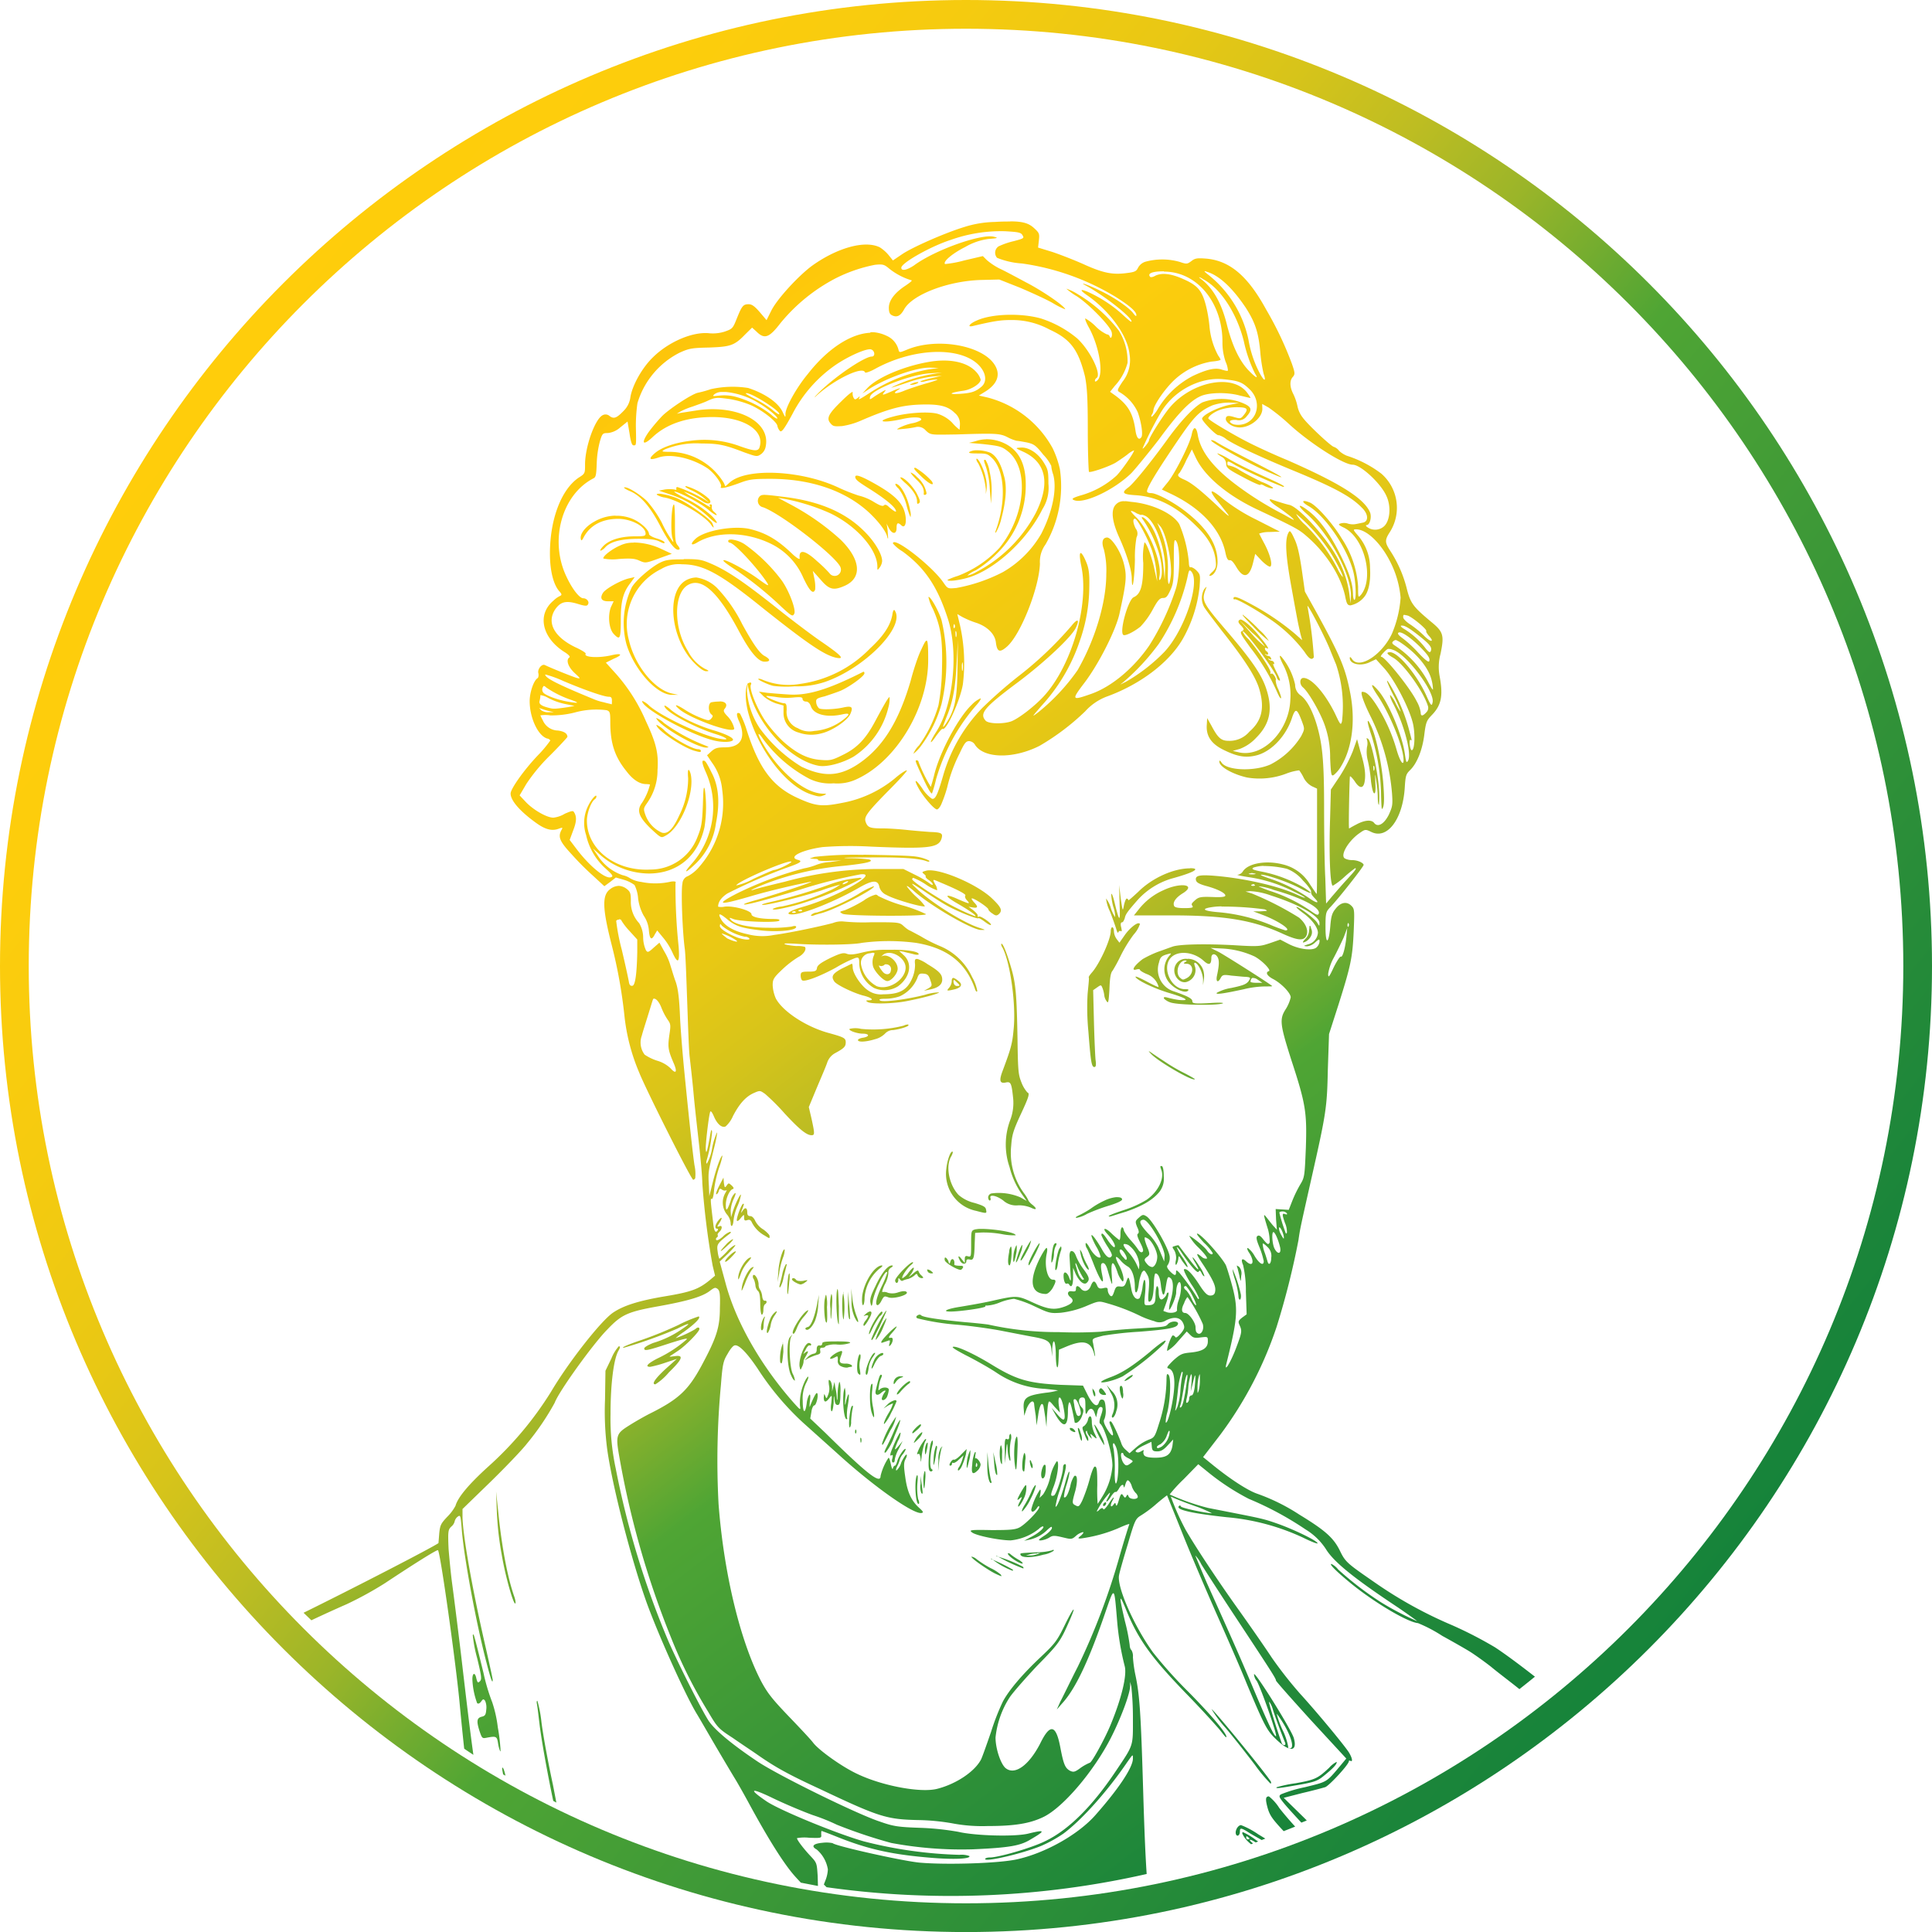 <svg xmlns="http://www.w3.org/2000/svg" xmlns:xlink="http://www.w3.org/1999/xlink" viewBox="0 0 403.31 403.32"><defs><style>.cls-1{fill:url(#linear-gradient);}.cls-2{fill:url(#New_Gradient_Swatch_1);}</style><linearGradient id="linear-gradient" x1="-154.67" y1="-218.91" x2="457.95" y2="587.23" gradientUnits="userSpaceOnUse"><stop offset="0" stop-color="#d3161a"/><stop offset="0.23" stop-color="#e2640f"/><stop offset="0.42" stop-color="#ffcd0b"/><stop offset="0.45" stop-color="#fdcd0c"/><stop offset="0.48" stop-color="#f6cb0f"/><stop offset="0.51" stop-color="#e9c814"/><stop offset="0.53" stop-color="#d7c41a"/><stop offset="0.55" stop-color="#bebd22"/><stop offset="0.57" stop-color="#9bb529"/><stop offset="0.59" stop-color="#68aa31"/><stop offset="0.6" stop-color="#4fa534"/><stop offset="0.64" stop-color="#3e9937"/><stop offset="0.72" stop-color="#1b853a"/><stop offset="0.78" stop-color="#057e3b"/><stop offset="0.8" stop-color="#0a7e3f"/><stop offset="0.83" stop-color="#157f4a"/><stop offset="0.86" stop-color="#1f815f"/><stop offset="0.91" stop-color="#2a857d"/><stop offset="0.95" stop-color="#3789a2"/><stop offset="1" stop-color="#478dcb"/></linearGradient><linearGradient id="New_Gradient_Swatch_1" x1="-381.85" y1="-268.39" x2="626.15" y2="543.61" gradientUnits="userSpaceOnUse"><stop offset="0" stop-color="#d3161a"/><stop offset="0.23" stop-color="#e2640f"/><stop offset="0.42" stop-color="#ffcd0b"/><stop offset="0.45" stop-color="#fdcd0c"/><stop offset="0.48" stop-color="#f6cb0f"/><stop offset="0.51" stop-color="#e9c814"/><stop offset="0.53" stop-color="#d7c41a"/><stop offset="0.55" stop-color="#bebd22"/><stop offset="0.57" stop-color="#9bb529"/><stop offset="0.59" stop-color="#68aa31"/><stop offset="0.6" stop-color="#4fa534"/><stop offset="0.64" stop-color="#3e9937"/><stop offset="0.72" stop-color="#1b853a"/><stop offset="0.78" stop-color="#057e3b"/><stop offset="0.8" stop-color="#0a7e3f"/><stop offset="0.83" stop-color="#157f4a"/><stop offset="0.86" stop-color="#1f815f"/><stop offset="0.91" stop-color="#2a857d"/><stop offset="0.95" stop-color="#3789a2"/><stop offset="1" stop-color="#478dcb"/></linearGradient></defs><title>kai</title><g id="Layer_2" data-name="Layer 2"><g id="Layer_1-2" data-name="Layer 1"><path id="path1179" class="cls-1" d="M210.94,46.24h0c-.92,0-1.91,0-3.24.09a22.45,22.45,0,0,0-6.47,1.08c-4.06,1.24-11,4.31-13,5.72l-1.83,1.24-1-1.24a8,8,0,0,0-1.74-1.5c-3.16-1.57-9.12.17-14.35,4-3,2.32-7.13,6.88-8.29,9.2l-1,2-1.41-1.66c-1.07-1.24-1.65-1.66-2.32-1.66-1.16,0-1.41.34-2.49,3-.82,2.07-.91,2.15-2.57,2.73a8.3,8.3,0,0,1-3.06.34c-3.49-.42-8.55,1.74-11.86,5-2.32,2.24-4.39,6-4.73,8.46a4.92,4.92,0,0,1-1.24,2.57c-1.58,1.66-2.16,1.91-3.07,1.25a1.26,1.26,0,0,0-1.49-.17c-1.58.83-3.65,6.55-3.65,10.28,0,1.83,0,1.91-1.33,2.74-3.65,2.49-6,8.71-6,15.84,0,3.65.75,6.63,2.07,8,.42.5.42.66.09.83a5,5,0,0,0-1.42,1c-3.48,2.91-2.4,7.72,2.24,10.7.83.5,1.33,1,1.08,1.16-.74.5-.33,1.91,1.08,3.24,1.16,1.07,1.33,1.24.58,1.07s-5.64-2.15-6.8-2.73c-.66-.25-1.58.91-1.33,1.74.09.41,0,.91-.16,1-.83.5-1.66,3-1.66,4.81,0,3.49,1.74,7.22,3.65,7.8a.88.88,0,0,1,.66.41,25.3,25.3,0,0,1-2.57,3.07c-3,3.15-5.72,7.05-5.72,8,0,1.49,2,3.73,5.22,6.06,1.91,1.4,3.32,1.82,4.73,1.32.91-.33,1-.33.66.25-.74,1.41-.41,2.32,2.08,5a59.87,59.87,0,0,0,4.64,4.65l2.24,2.07,1.24-.91,1.16-.91,1.74.5a7.11,7.11,0,0,1,2.16,1.07,7.58,7.58,0,0,1,.75,2.82,9.93,9.93,0,0,0,1.16,3.57,6.27,6.27,0,0,1,1.08,3c.16,2,.58,2.24,1.24.92l.5-.83,1.16,1.41a13.6,13.6,0,0,1,2,3.15c1.16,2.57,1.57,2.24,1.32-1.16a118.48,118.48,0,0,1-.66-13.27c.17-.33-.08-.42-.91-.33a14.46,14.46,0,0,1-6.22.08,6.28,6.28,0,0,1-2.32-.75,4.35,4.35,0,0,0-1.58-.66,10,10,0,0,1-5.14-4l-1.07-1.57,1.32,1.15a15.65,15.65,0,0,0,10.53,4.07c5.89-.09,10.12-3.65,11.45-9.7a27.52,27.52,0,0,0,.08-7.8c-.25-1-.33-.25-.42,3.15-.16,4-.33,4.73-1.16,6.8a10.48,10.48,0,0,1-9.78,6.72c-7.3.41-13.27-4.23-13.27-10.2,0-1.66.91-4,1.66-4.48a.81.81,0,0,0,.33-.58c0-.58-1,.5-1.66,1.82a8,8,0,0,0-.5,6.23,13.21,13.21,0,0,0,4.07,7c1.57,1.41,1.66,1.66,1.07,1.83-1.16.33-4.31-2.24-7-5.73l-1.57-2.07.74-2c.75-1.91.75-3,.09-3.9-.17-.25-.67-.08-1.83.42a5.9,5.9,0,0,1-2.4.83c-1.33,0-4-1.5-5.64-3.15l-1.41-1.5,1.41-2.4a37,37,0,0,1,5-6c2-2,3.57-3.73,3.57-3.81,0-.75-.75-1.17-2-1.33a3.5,3.5,0,0,1-3.15-2.16,10.82,10.82,0,0,1-.5-1,6.58,6.58,0,0,1,2.07,0,19.62,19.62,0,0,0,5.06-.59,16.88,16.88,0,0,1,6.72-.49c.66.25.75.41.75,2.48,0,4.4.91,7.22,3.4,10.29,1.32,1.74,2.73,2.65,4.06,2.65a5.11,5.11,0,0,1,.83.08,12.48,12.48,0,0,1-1.66,3.82c-1.16,1.57-.75,2.9,1.82,5.39,2.16,2,2.16,2,3.07,1.49,3.24-1.66,6.22-9.2,5.23-13-.42-1.32-.67-.83-.5,1a17.25,17.25,0,0,1-1.83,7.71c-1.32,2.9-2.4,4-3.64,3.65a6.39,6.39,0,0,1-3.49-3.82c-.41-1.16-.33-1.32.42-2.4a11.85,11.85,0,0,0,2.15-6.88c.25-3.49-.33-5.72-2.4-10.12a36.71,36.71,0,0,0-6.14-9.79l-2.24-2.48,1.66-.83c2-.83,1.66-1.25-.74-.66-2.74.58-5.56.33-5.15-.34.17-.16-.66-.66-1.65-1.16-4.81-2.15-6.64-5.31-4.65-8.21,1.08-1.49,2.16-1.82,4.65-1.07,1.57.49,2,.49,2.15.08.33-.5-.25-1.25-1-1.25s-2.24-1.82-3.48-4.47c-3.65-7.55-1-17.17,5.63-20.57.5-.25.58-.74.67-3.15a20.55,20.55,0,0,1,.66-4.56c.5-1.66.58-1.74,1.66-1.74a4.61,4.61,0,0,0,2.57-1.16L131,88l.42,2.49c.25,1.74.5,2.48.83,2.48.58,0,.58.17.49-4a33.33,33.33,0,0,1,.33-4.81,17.35,17.35,0,0,1,8.79-10.53c2-.91,2.58-1,6.14-1.08,4.48-.16,5.31-.41,7.55-2.73L157,68.39l.91.82c1.66,1.66,2.65,1.33,5-1.74a36.94,36.94,0,0,1,11.53-9.37,31.42,31.42,0,0,1,8.21-2.82c1.58-.16,1.91-.08,2.82.67a13.8,13.8,0,0,0,4.81,2.57c.25,0-.33.5-1.33,1.16-2.24,1.49-3.4,3.07-3.4,4.56,0,.91.17,1.33.66,1.58,1,.49,1.74.16,2.49-1.17,1.66-3.15,9.29-6.05,16.25-6.21l3.65-.09,4.4,1.74c2.32,1,5.47,2.41,6.88,3.24a15.1,15.1,0,0,0,2.49,1.24c0-.58-4.65-3.81-8.21-5.64-2.16-1.16-4.64-2.49-5.56-2.9A13.92,13.92,0,0,1,206,54.29l-.83-.83-3.89.91a23.41,23.41,0,0,1-4,.75c-.5-.5,1.57-2.24,4.23-3.57a12.92,12.92,0,0,1,4.8-1.66c2.08-.16,2.16-.24,1.08-.49-2.73-.58-12.27,2.81-16.58,6-1.49,1-2.66,1.24-2.66.49,0-1,6.14-4.47,10.29-5.8a31.22,31.22,0,0,1,11.36-1.82c2.73.16,3.31.24,3.65.83s.41.66-1.83,1.24a16,16,0,0,0-3.15,1.08,1.6,1.6,0,0,0-.33,2.4A16.46,16.46,0,0,0,213.34,55a51.48,51.48,0,0,1,19.41,6.89c3.06,1.91,4.47,3.15,4.47,3.9,0,.33-.24.16-.66-.42-.91-1.16-3.73-3.15-6.8-4.64-2.49-1.25-4.89-2.07-3-1.08,4,2.24,9.45,6.55,9.45,7.46,0,.25-.75-.41-1.74-1.32a27.79,27.79,0,0,0-7.47-4.9c-1.66-.66-1.65-.33.17.91,4.64,3.32,8.21,8.3,8.62,12.11a7.25,7.25,0,0,1-1.49,5.81c-1.07,1.65-1.16,1.82-.58,2.15a9.34,9.34,0,0,1,3.81,4.23c.75,2.16,1.08,4.56.75,5.14-.5.75-1,.25-1.24-1.33-.5-3.56-1.49-5.3-4.15-7.29l-1.16-.83,1-1.25a11.34,11.34,0,0,0,2.65-4.8,12,12,0,0,0-1.82-6.72A30.42,30.42,0,0,0,225,61.42a11.14,11.14,0,0,0-2.4-1.16,13.3,13.3,0,0,0,2.16,1.57c2.48,1.58,7,6.22,7.29,7.47.25.83-.16,1.66-.41.91a.62.62,0,0,0-.58-.41,8.19,8.19,0,0,1-2.33-1.66,9.67,9.67,0,0,0-2.15-1.66c-.17,0,.17.91.83,2.07,2.07,3.9,3,9.45,1.74,10.78-.33.33-.58.42-.58.17a.7.7,0,0,1,.33-.58c1.16-.75-1.41-5.89-4.06-8.3a22.6,22.6,0,0,0-7.55-4.14c-4.14-1.16-10.2-1-13.35.41-1.57.67-2.15,1.49-.83,1.16,4.23-1,5.72-1.24,7.8-1.24a16.34,16.34,0,0,1,8.21,2c4.39,2,6,4.23,7.38,9.79.41,2.15.58,4.31.58,11.19,0,4.64.16,8.62.25,8.71.25.24,4.14-1.08,5.55-1.91.67-.42,1.74-1.16,2.41-1.66a5.55,5.55,0,0,1,1.41-.91c.33,0-2.24,3.81-3.57,5.22a18.57,18.57,0,0,1-7.71,4.23c-1.33.42-1.74.66-1.41.83,1.74,1.16,8.37-1.82,12.19-5.56,1-1.07,3.56-4.22,5.72-7,4.06-5.56,6.47-8,8.62-9,1.74-.83,5.64-.91,8.3-.16,1.07.24,2,.49,2.15.49s-.16-.41-.58-1c-3.07-4.31-12.19-2.33-16.67,3.56-1.57,2.07-3.89,5.81-3.89,6.31,0,.33-1.33,2-1.33,1.65a71.38,71.38,0,0,1,3.65-7.21c2.57-4.64,8.13-7.71,13.18-7.22,3.32.34,4,.59,5.73,2.33,2.23,2.4,1.49,6.05-1.33,7a4.25,4.25,0,0,1-2.24.09c-1.25-.5-.91-1,.58-.92a2,2,0,0,0,2.15-.74c1.25-1.41,1.08-2-.91-2.82A11.68,11.68,0,0,0,251,84c-1.74.92-4.48,3.82-7.3,7.72-3.48,4.81-7.05,9.2-8.12,10-1.58,1.16-1.25,1.49,1.57,1.66,4.56.33,8.54,2.4,12.61,6.47,2.57,2.48,3.73,4.72,4,7.05.16,1.4.08,1.73-.67,2.48-.5.42-.75.83-.58.83.91,0,1.66-1.41,1.66-2.9,0-3.57-2.07-6.89-6.47-10.37-2.49-2-6.22-4-7.38-4-.33,0-.75-.08-.83-.24-.33-.34,1.16-3,5.39-9.29s5.23-7.47,8.21-8.79a11,11,0,0,1,3.48-.58l2.08.08-2.08.42c-2.32.49-5.39,2-5.63,2.82-.17.41,3.15,3.81,3.48,3.48a4.53,4.53,0,0,1,1.66.91C258,93,262.76,95.25,270,98.24c8.45,3.48,12,5.39,14.26,7.71,1.41,1.33,1.49,2.9.25,3.15-.42.08-1.16.25-1.66.33a3.52,3.52,0,0,1-1.57-.16,2.63,2.63,0,0,0-1.42,0c-.58.16-.49.33.75.91,4.23,2.15,6.3,10.53,3.49,14-.59.66-.59.58-.59-1.74a20.57,20.57,0,0,0-3.4-10c-1.82-3.07-5.3-7-6.71-7.55-1.66-.66-1.83-.16-.25.75,3.48,2,8.12,8.79,9.37,13.76.5,2,.66,5.56.25,5.81-.17.08-.33-.5-.33-1.33-.09-2.4-1-4.89-3-8.79s-4.14-6.79-6.3-8.45-2.49-1.25-.42.58c4.73,4.14,9.37,12.68,9.29,17.16l-.08,1.58-.25-2a22,22,0,0,0-2.49-7.47c-2.24-4.23-8.12-10.77-10.11-11.11-.75-.16-2.58-.74-3.57-1.08s-.25.59,1.16,1.5c.91.58,2.07,1.49,2.74,2,1.08,1,1,1-1.33-.34a68.64,68.64,0,0,1-9.53-5.88c-5.31-3.9-8-7.38-8.55-11-.33-1.66-.91-1.57-1.24.17-.42,2-3.32,7.71-4.81,9.7l-1.41,1.74,1.74.83c6.39,3,10.53,7.46,11.53,12.35.25,1.17.49,1.66.91,1.58s.91.66,1.41,1.49c1.49,2.49,2.74,2.07,3.48-1.08l.42-1.74,1.32,1.41c.83.83,1.58,1.33,1.83,1.25.5-.34,0-2.41-1.16-4.65-.58-1.07-1.08-2.07-1.17-2.24a5.94,5.94,0,0,1,2.08-.33l2.24-.08-4.89-2.49a37.82,37.82,0,0,1-7-4.39c-2.49-2.08-3.07-2-1.41.16.66.75,1.66,2.08,2.32,2.9.75,1,.08.5-2.07-1.57-3.65-3.4-5.48-4.89-7.13-5.56-1.08-.49-1.33-.83-.75-1.32a19.36,19.36,0,0,0,1.41-2.66l1.16-2.23.66,1.4c1.75,4,6.47,8,12.69,11,8.29,3.9,9,4.31,10.61,5.72,4.07,3.49,7.05,8.21,8,12.36.34,1.74.5,2.07,1.16,2.07a5,5,0,0,0,2.91-1.82c.91-1.16,1.32-3.32,1.16-6a10.26,10.26,0,0,0-2.57-6.81c-1-1.16-1-1.24-.33-1.24,2.15,0,5.14,2.82,7.13,6.8a20.39,20.39,0,0,1,2.15,7.46,23.36,23.36,0,0,1-1.82,7.55c-2.07,4.4-6.8,7.46-8.29,5.31-.34-.5-.5-.58-.5-.25,0,1.33,2.49,1.82,4.39.75l1.08-.5,1.66,1.82c2.24,2.41,5.55,8.87,6.13,11.94.42,2.24.26,5.23-.33,5.23-.16,0-.33-.5-.41-1.16s0-1.08.17-1c.33.25.33.33-.42-2.49a36.51,36.51,0,0,0-3.4-8.21c-1.57-2.82-1.41-1.82.25,1.41a21.82,21.82,0,0,1,1.49,3.32c0,.17-.49-.58-1-1.58a6.49,6.49,0,0,0-1.16-1.82c-.17.08.16,1,.66,1.91,2.32,4.47,3.81,10.36,3.07,11.77-.33.58-.42.42-.66-1.24-.5-3.9-3.41-10.86-5.56-13.35-1.66-1.91-1.74-1.33-.17,1C290.13,149,293,156,293,158.69c0,1.41-.83.08-1.5-2.33a35.2,35.2,0,0,0-4.39-9.53c-1.25-1.83-1.91-2.41-2.74-2.41-.49,0,.33,2.33,1.83,5.31a44.25,44.25,0,0,1,4.39,15.92c.17,2.4.08,2.74-.66,4.4-1,2-2.32,2.73-3.07,1.74-.58-.75-2.07-.58-3.73.33-.83.42-1.5.83-1.5.83-.16,0,.09-10.7.17-10.86s.58.41,1,1c1,1.58,1.82,1.58,2.07.08s.08-3.15-.91-6.38l-.67-2.49-.91,2.57a32.61,32.61,0,0,1-2.73,5.23l-1.83,2.73-.16,6.06c-.25,7.38,0,14,.58,14a14.45,14.45,0,0,0,2.4-1.82,26.18,26.18,0,0,1,2.24-1.83c.41,0,0,.5-1.74,2.4-1.08,1.16-2.41,2.74-3.07,3.49l-1.24,1.49-.17-5.31c-.16-2.9-.25-9.36-.25-14.51,0-10-.33-13.6-1.66-17.91-.91-2.82-2-4.81-3.23-5.72a2.7,2.7,0,0,1-1.16-2.24,13.81,13.81,0,0,0-2.57-5.47c-.83-1.08-.83-.5,0,1.16a13.65,13.65,0,0,1,1.57,7.46c-.24,6.47-5.63,12-10.61,11l-1.41-.33,1.49-.42a9,9,0,0,0,3.4-2.32c3-3,3.57-6.22,1.91-10.78-1-2.65-2.9-5.47-7.71-11.11-5.47-6.38-5.64-6.71-4.73-9.12.25-.66.25-.66-.33,0a3.86,3.86,0,0,0-.08,3.57c.16.41,1.9,2.65,3.73,5.05,4.81,6.06,7,9.54,7.79,12,1.25,4.06.67,6.8-2,9.12a5.42,5.42,0,0,1-4.31,1.91c-1.57,0-2.24-.59-3.56-3.07L252,149.9l-.08,1.41c-.17,2.32.91,4,3.65,5.3,2.9,1.41,4.64,1.66,7,1,3-.91,6-4.06,7.22-8,.66-1.83,1-1.66,2,1,.58,1.58.58,1.58-.17,3.07a16.28,16.28,0,0,1-6.38,5.89c-3.32,1.49-9,1.32-10.2-.33-.33-.5-.5-.58-.5-.25,0,1.08,2.82,2.65,5.8,3.32a15.67,15.67,0,0,0,8.21-.83,11,11,0,0,1,2.66-.67,8.59,8.59,0,0,1,.91,1.5,4.21,4.21,0,0,0,1.74,1.82l1.08.5V175.6c0,6.06,0,11-.08,11s-.67-.91-1.41-2a9,9,0,0,0-5.64-4.15c-3.49-.91-7.3-.25-8.38,1.49a1.52,1.52,0,0,1-1.07.67c-.34,0,.66.25,2.32.5a30.69,30.69,0,0,1,9.53,3.06c2.66,1.25,3,1.74.5.58-3.73-1.74-10.28-3.23-15.92-3.81-4.23-.42-5.31-.25-5.14.75.08.49.58.82,2.07,1.24,2.49.66,4.23,1.57,4.06,2.07-.08.25-1,.33-2.73.25-2.32-.08-2.82,0-3.57.67s-.83.82-.58,1.16.09.49-1.66.49c-1.4,0-2.07-.16-2.15-.49-.33-.75.41-1.75,1.91-2.66,2.82-1.82-.67-2.24-4.15-.58a13.48,13.48,0,0,0-5.14,4l-1,1.25h7.88c11.11,0,17.08,1,23.3,3.89,3.15,1.41,4.4,1.49,4.89.17.34-1.08-.24-2.41-1.57-3.57a64.46,64.46,0,0,0-9.87-5.06l-1.33-.41,1-.08a14.91,14.91,0,0,1,4.31.91c6,1.91,10.12,4.31,10.12,5.72,0,.75,0,.75-.5-.08s-4.06-3.48-4.31-3.24c-.09.09.58.67,1.49,1.33,1.82,1.33,3,3,3,4.06a2.71,2.71,0,0,1-2.07,2.41c-1,.33-1,.33-.25.41a2.83,2.83,0,0,0,1.75-.83c.83-.74.91-.74.91-.16a1.94,1.94,0,0,1-.58,1.16c-.75.83-3.65.49-5.89-.67l-1.74-.91-2.16.75c-2,.66-2.32.75-7.54.42-6.55-.34-11.61-.17-12.86.33-.49.16-1.82.66-3,1.07a22.36,22.36,0,0,0-3.15,1.5c-1.74,1.32-2.57,2.57-1.25,2.15.33-.08.67-.08.67.08s.66.59,1.49.92a3.91,3.91,0,0,1,2.41,2.65c.08.17-1-.33-2.41-1.08s-2.49-1.24-2.41-1c.25.66,3.65,2.32,6.89,3.32,3.65,1.07,4.72,1.74,2.15,1.49a19.22,19.22,0,0,1-2.4-.5c-.66-.17-.83-.08-.67.25a3.62,3.62,0,0,0,1.91.91c2.16.42,9,.5,10.28.08.5-.16-.66-.24-2.73-.08-3.15.17-3.57.08-3.57-.41s-.83-1-3.73-2a4.77,4.77,0,0,1-3.23-6.06c.25-1.08.5-1.33,1.49-1.66,1.16-.33,1.16-.33.75.17a4.33,4.33,0,0,0,.08,5.89c1.16,1.24,3.15,2.07,3.73,1.49.25-.25.08-.33-.66-.33-2.82,0-4.81-4.32-3-6.47,1.41-1.66,4.73-1.41,6.88.5,1.16,1.07,1.66.91,1.66-.58,0-.92.83-1,1.33-.09.33.67.33,1.58-.17,3.9-.24,1.25.25,1.49.83.33.34-.58.58-.66,2.24-.41,1.08.08,2.41.25,3,.25.83.08,1,.16.74.58-.5.91-1.07,1.16-3.81,1.74a9.18,9.18,0,0,0-3,1c-.41.42,1.08.25,5.64-.74a19.63,19.63,0,0,1,4.73-.58c.74,0,1.24,0,1.16-.09-.75-.66-9.79-6.38-11.19-7.13l-1.66-.82L255,198a18.26,18.26,0,0,1,6.88,1.66c1.58.83,3.57,2.9,3,3.07-.75.24-.42.91.74,1.57,1.83.91,3.82,3,3.82,3.9a8.13,8.13,0,0,1-1,2.4c-1.41,2.16-1.24,3.24,1.16,10.78,3,9.13,3.24,10.95,3,18.25-.25,5.8-.25,6.13-1.16,7.62a25.64,25.64,0,0,0-1.66,3.4l-.75,1.91-1.32-.08-1.41-.09.08,2.16.17,2.16-.83-.91c-.42-.5-1-1.25-1.33-1.67-.67-.82-.75-.91.33,2.58a10,10,0,0,1,.33,2.65c-.25.5-.41.5-1.24-.5-.67-.91-1-1.07-1.33-.83s-.16.92.5,2.49a17,17,0,0,1,.83,2.74c0,1.08-.91.58-1.91-1.08a5.16,5.16,0,0,0-1.41-1.66c-.25,0-.08.5.33,1.08,1.16,1.91.67,3-.74,1.66-.83-.75-1.08-.33-.58.83a23.56,23.56,0,0,1,.58,5.55l.16,4.73-.91.66c-.83.67-.91.83-.58,1.58.58,1.24.5,1.57-.75,4.89-1.16,3-2.48,5.14-2,3.23,2.24-9,2.49-11.19,1.41-15.58-.49-1.91-1.16-4.15-1.49-5-.75-1.57-5.22-6.63-6-6.63-.25,0,.42.83,1.41,1.9a10.49,10.49,0,0,1,1.83,2.16c0,.5-.67.25-1.17-.5-.58-.91-3.56-3.23-3.73-3.07a10.5,10.5,0,0,0,1.91,2.41c1.33,1.32,2,2.24,1.74,2.32a1.3,1.3,0,0,1-1-.33c-1.41-1.16-1.33-.75.41,1.82,2.07,3.24,2.57,4.4,2.32,5.48-.08.49-.41.74-1,.74s-1.16-.5-2.32-2.32c-1.5-2.32-2.66-3.48-3.16-3.15-.16.08.5,1.49,1.5,3.07a15.58,15.58,0,0,1,1.66,3c-.09.09-.17.17-.25.08a45.33,45.33,0,0,0-3.9-5.47c-.58-.58-.67-.58-.67-.08,0,.83-.33.75-1.32-.25-.58-.66-.66-1-.42-1.24a2.68,2.68,0,0,0,.42-1.66c0-1.5-3.65-7.88-4.89-8.54-.67-.42-.83-.33-1.58.33s-.75.83-.33,1.91c.41.83.42,1.24.16,1.41s-.08.74.5,1.9.75,1.75.42,1.91c-.17.17-.5,0-.75-.33a16.62,16.62,0,0,0-1.57-2,10.35,10.35,0,0,1-1.5-2.07c-.24-1.25-.74-.83-.74.58,0,.74-.09,1.32-.25,1.32a16,16,0,0,1-1.66-1.41c-1.33-1.32-2.07-1.16-.75.25,1.08,1.16,1.75,2.41,1.41,2.66-.16.08-.74-.5-1.32-1.33-.92-1.41-1.41-1.91-1.41-1.16a16,16,0,0,0,1.16,2.16c.66,1,1.16,1.9,1,2.15-.41.75-1.16.25-2.07-1.41-2.07-3.57-3-4-1.24-.66a7.82,7.82,0,0,1,1,2.32c-.41.41-1.49-.5-2.24-1.82-.58-1.08-.91-1.33-.91-.92a1.62,1.62,0,0,0,.33,1c.09.16.83,1.82,1.49,3.56,1.33,3.32,2.16,4.31,1.66,2-.41-2-.33-2.57.17-2.57.33,0,.66.5.91,1.33,1.08,3.73,1.08,3.81.91,1.24-.25-3.07.25-3.4,1.16-.74a5.38,5.38,0,0,0,1.08,2c.5,0,.08-1.91-.74-3.4-.92-1.74-.83-2.24.24-1.08a6.19,6.19,0,0,0,1.66,1.41c.83.5,1.41,2.24,1.41,4.14s.58,1.5.83-.58a8.27,8.27,0,0,1,.66-2.4c.42-.5.5-.5,1,.33s.58,1.33.41,3.4c-.16,1.91-.16,2.49.17,2.41.58-.17.83-1.41.91-3.82,0-1.16.17-2.07.33-2.07.58,0,1,.91,1.16,2.73q.51,3.38,1,0c.33-2,.41-2.24,1-1.74s.67,2.32,0,4.65a6.74,6.74,0,0,0-.33,1.9c.25.25,1.49-2.65,1.49-3.56,0-1.25.42-2.32.75-2.16.42.33.33,2.24-.25,3.82a5.24,5.24,0,0,0-.33,1.9c.17.5-.91.83-2,.59-.41-.17-.83-.25-.83-.34s.33-.91.67-1.9.49-1.91.33-1.91a.35.35,0,0,0-.33.33,1.84,1.84,0,0,1-.58.83c-.67.66-1.08.16-1.08-1.41,0-.58-.17-1.08-.33-1.08s-.33.83-.33,1.83c0,1.82-.25,2.15-1.75,2.15-.66,0-.66-.16-.41-2.65.25-2.9-.25-3.73-.58-.91a8.73,8.73,0,0,1-.58,2.07c-.67.58-1.5-.33-1.75-2-.49-2.57-.57-2.74-1-1.49-.33,1-.58,1.16-1.33,1.07s-.91.09-1.24,1.08-.5,1.08-.83.83a1.83,1.83,0,0,1-.5-1.08c0-.58-.16-.66-.91-.49s-1.08.08-1.33-.59c-.49-1.07-.83-1.07-1.32.17-.42,1.08-1.41,1.33-2.08.5-.58-.67-1-.67-1,.08,0,.5-.17.58-.83.5-.91-.17-1.16.58-.33,1.24s.58,1.25-1.08,1.91c-2.24.83-3.56.66-6.8-.83s-3.32-1.49-8.79-.25c-1.91.42-4.81.91-6.3,1.16-2.74.42-4,1-2.07,1s7.29-.75,7.29-1.08c0-.16.09-.25.25-.16a8.57,8.57,0,0,0,2.57-.58,11.81,11.81,0,0,1,3.15-.84,21.8,21.8,0,0,1,4.15,1.5c3.15,1.49,3.4,1.57,5.64,1.41a19.63,19.63,0,0,0,5.14-1.33c2.74-1.16,2.74-1.16,4.48-.66a41.35,41.35,0,0,1,7.13,2.74,17.27,17.27,0,0,0,2.74,1,2.54,2.54,0,0,0,2.48-.17c1.83-.91,3.15-.58,3.65.83.25.67.17,1-.58,1.91-.58.66-1,1-1.16.75a.67.67,0,0,0-.5-.34c-.33,0-1.41,3-1.16,3.24a8.73,8.73,0,0,0,2.16-1.91l1.9-2.15.75.74c.58.58.91.67,2.16.5,1.49-.17,1.49-.17,1.49.83,0,1.41-1.08,2.07-3.57,2.32-1.82.17-2.15.33-3.65,1.66-1.24,1.24-1.49,1.57-1,1.66,1.33.33,1.58,2.9.75,7.38-.5,2.57-1.08,4.22-1.33,3.89a7.93,7.93,0,0,1,.33-2.07c.66-2.65.83-7.29.25-7.88-.33-.33-.41-.08-.41,1.25a30.63,30.63,0,0,1-1.58,9c-.83,2.74-1,2.9-2.16,3.32a9.77,9.77,0,0,0-2.57,1.58l-1.41,1.24-.82-.75a3,3,0,0,1-.92-1.41c-.49-1.41-1.9-4.48-2.15-4.48-.42,0-.42,0,.16,1.58.67,1.82.09,1.74-1-.08-.67-1.16-.75-1.66-.5-2a5.06,5.06,0,0,0,.25-2.24c-.09-1.33-.25-1.74-.67-1.82s-.58.16-.74.58c-.33,1.16-1.25.58-2.32-1.5l-1-2-4.64-.16c-6.8-.33-9.29-1.08-14.43-4.23-3.4-2.08-6.88-3.73-7.88-3.73-.66,0-.08.41,2.41,1.74,1.82.91,4.64,2.48,6.3,3.56a19.76,19.76,0,0,0,10.2,3.49c1.66.16,2.9.33,2.82.33a13.22,13.22,0,0,1-2.57.49c-4.23.59-4.81,1.08-4.56,3.66l.08,1.15.5-1.49c.58-1.41,1.41-2,1.57-1,0,.25.17,1.41.34,2.48l.16,2,.33-2c.25-2,.75-3,1.08-2.15.08.25.25,1.41.42,2.49l.24,2,.08-2c.09-1.08.17-2.33.26-2.74.16-.83.24-.83,1.32.5l1.16,1.24-.25-1.57c-.24-2.16.42-2.08.91.08.67,3.32.34,3.73-1.32,1.74l-1.08-1.24.83,1.49c1.66,2.82,2.57,2.57,2.57-.75,0-1.07.16-1.9.33-1.9s.42.91.67,2.07.41,2.07.41,2.15c.42.34,1.24-.41,1.58-1.49.33-.91.33-1.24-.17-1.74-.75-.83-.66-2,.17-2,.58,0,.66.25.66,1.91s.08,1.82.41,1.16c.5-1,1.17-.91,1.5.16l.33.92.25-1.08c.08-.58.41-1.08.66-1.08.58,0,.58.42,0,2.07-.25.75-.25,1.33-.08,1.41.91.67,2.57,6.14,2.57,8.79a14,14,0,0,1-2.08,6.39c-.49.83-1,1.57-1,1.57a33.7,33.7,0,0,1-.08-3.89c0-3.15-.09-3.9-.5-3.9-.25,0-.66,1-1.16,2.9a34.51,34.51,0,0,1-1.49,4.23c-.58,1.16-.75,1.33-1.33,1-.83-.41-.83-.49-.08-3.15.49-2,.41-3.39-.25-3a5.74,5.74,0,0,0-.83,2.16c-.5,1.82-1,2.56-1.33,2.23a11.4,11.4,0,0,1,.5-2.4,16.66,16.66,0,0,0,.66-2.65c0-.75-.41.25-1,2.48-.83,2.82-1.66,4.81-1.91,4.56a18.56,18.56,0,0,1,.91-3.48c1.25-4.15,1.49-5.39,1.08-5.39-.25,0-.42.33-.42.75,0,1.24-1.4,5.64-1.9,5.8-.75.25-.75-.08-.08-1.82.91-2.32,1.24-5.56.66-5.31a9.06,9.06,0,0,0-1.33,3.15,11.23,11.23,0,0,1-1.49,3.73l-.75.75.17-.91c.08-.42.08-.83-.08-.83a13.78,13.78,0,0,0-1.83,4.14c0,.75.58.58,1.16-.25.33-.49.5-.57.5-.24,0,.66-2.74,3.48-4.06,4.23-.92.49-1.91.58-5.89.58-4.56-.09-4.73,0-4.07.49.83.67,5.73,1.66,8.05,1.66a11.2,11.2,0,0,0,5.89-2.4c.41-.42.83-.58.91-.5.33.25-1.08,1.49-2.65,2.24l-1.33.74,1.16-.24a7.71,7.71,0,0,0,3.73-2.08c.75-.66.91-.74.91-.33,0,.25-.66,1-1.57,1.58-1.25.83-1.41,1-.75,1A4.65,4.65,0,0,0,219,321c.75-.49,1.08-.49,2.82-.08s1.91.5,2.82-.33a3.22,3.22,0,0,1,1.41-.75c.25,0,.08.25-.33.67-.75.58-.75.66-.17.66a30.22,30.22,0,0,0,7.71-2.07c1.49-.67,2.57-1.08,2.49-.91s-1,3.06-2,6.55A140.77,140.77,0,0,1,225,347.91c-1.57,3.07-3.15,6.39-3.65,7.3l-.74,1.66,1.16-1.33c2.74-3,5.47-8.79,8.79-18.41,2.15-6.22,2-6.3,2.65,1.33a57.43,57.43,0,0,0,1.58,9.37c.5,1.9-.67,6.8-3.07,12.52-1.16,2.73-3.82,7.63-4.23,7.63a10.2,10.2,0,0,0-1.82,1c-1.33,1-1.58,1-2.33.66-1-.58-1.32-1.32-2-4.89-.91-4.81-2.15-5-4.22-.74-2.41,4.64-5.4,6.71-7.3,5-1-1-2-4.06-2-6.3a19,19,0,0,1,3-8.46c.75-1.08,3.32-4,5.64-6.47,4.56-4.64,4.9-5.14,6.72-9.28,1.66-3.73,1-3.15-.91.74-1.58,3.24-2,3.82-4.9,6.56-4.06,3.81-6.71,7-8,9.36a49.62,49.62,0,0,0-2.49,6.39c-.83,2.4-1.74,5-2.07,5.72-1.33,2.57-5.22,5.14-9.12,6.14-3.4.91-11.44-.58-16.67-3.07-3.23-1.49-8.12-5-9.28-6.55-.5-.67-2.83-3.15-5.15-5.56-3.4-3.56-4.39-4.81-5.72-7.3-4.39-8.45-7.79-22.63-8.87-37a169,169,0,0,1,.5-24.87c.33-4.32.5-5,1.41-6.47.49-.91,1.16-1.74,1.49-1.74.83-.17,2.49,1.49,4.73,4.81a58.19,58.19,0,0,0,9.45,11.27l7.3,6.55c7.46,6.8,15.83,12.69,17.49,12.36.5-.08.33-.33-.5-1.08-1.65-1.49-2.48-3.31-2.9-6.47-.33-2.23-.33-3,.08-3.73.25-.49.34-.91.17-.91s-.66.75-1.08,1.66a3.52,3.52,0,0,1-1,1.66c-.17,0-.08-.42.16-.91a5.26,5.26,0,0,0,.5-1.25,3.11,3.11,0,0,1,.75-1.33c.33-.49.58-.91.49-1-.24-.25-1.49,1.57-1.74,2.57-.16.5-.33.91-.49.91s-.34.25-.42.58-.25-.08-.41-.83-.33-1.4-.5-1.4a11.68,11.68,0,0,0-1.66,3.81c0,1.74-2.65-.25-11.52-9l-3.16-3,.25-1.41c.08-.75.42-1.33.58-1.33.42.08,1-2.32.58-2.57-.16-.16-.74.91-1.49,2.82-.08.25-.08-.25,0-1.08.17-1.08.08-1.57-.08-1.41s-.5.91-.58,1.83c-.33,2.4-.83,2-.83-.58a7.32,7.32,0,0,1,.66-3.57c.75-1.41.66-2-.08-.75a10.54,10.54,0,0,0-1.16,5.31c.17,1.08.17,1.08-1.33-.58-6.8-7.71-12-16.75-14.18-24.88l-1.24-4.56,1.74-1.65c.91-.92,1.66-1.74,1.49-1.83a5.28,5.28,0,0,0-1.66,1.33,16.62,16.62,0,0,1-1.65,1.57,6.13,6.13,0,0,1-.34-1.49c-.25-1.57-.08-1.74,2.49-3.73.33-.25.33-.41.08-.41a4,4,0,0,0-1.49,1c-.66.58-1.24.91-1.41.66a.39.39,0,0,1,.17-.49.4.4,0,0,0,.16-.5c-.08-.17.09-.42.34-.66.66-.59.66-1.5,0-1.17-.5.17-.5.09,0-.66.74-1.16.58-1.49-.17-.58s-.83,1.74-.33,1.74c.25,0,.25.17.16.33-.41.67-.74.25-.91-1.24-.58-4.89-.66-5.47-.33-5.31.16.17.41-.66.5-2a24.94,24.94,0,0,1,1.07-4.64,13.7,13.7,0,0,0,.67-2.4c-.33,0-1.25,2.48-2,5.47l-.75,3-.08-2c-.17-3-.17-3,.91-7.38.58-2.24.91-4,.75-3.9a14.84,14.84,0,0,0-1,3.32,9.39,9.39,0,0,1-1.08,3.15c-.16,0-.16-.25-.08-.58a30.3,30.3,0,0,0,1.16-6c-.08-.83-.25-.42-.5,1.24-.58,3-.74,3.57-.83,2.24,0-1.57.75-7.79,1-7.79s.5.58.83,1.32c.66,1.41,1.57,2.16,2.32,1.83A6.16,6.16,0,0,0,153,233c1.33-2.57,2.66-4.06,4.32-4.81,1.32-.58,1.32-.58,2.4.17a45.28,45.28,0,0,1,4.06,4.06c3,3.24,4.56,4.56,5.64,4.56.67,0,.67-.33,0-3.4l-.58-2.48,1.66-4c.91-2.15,1.91-4.47,2.16-5.22a3.54,3.54,0,0,1,1.74-2.07c1.82-1,2.15-1.33,2.15-2.24s-.49-1.08-3.81-2c-4.64-1.33-9.37-4.48-10.78-7.13a7.86,7.86,0,0,1-.66-2.74c0-1.24.16-1.58,2-3.32a20.64,20.64,0,0,1,3.31-2.57c1.16-.58,1.83-1.66,1.41-2.15a5.68,5.68,0,0,0-1.74-.17,13.39,13.39,0,0,1-2.32-.33c-.58-.25.08-.25,1.82-.17,4.73.34,12.28.25,14.1-.16a43.18,43.18,0,0,1,11.36,0c6.55,1.08,10.45,4.15,12.35,9.78.17.42.34.5.42.25a9.29,9.29,0,0,0-1.08-2.9,12.79,12.79,0,0,0-6.72-6.47,30.64,30.64,0,0,1-4.06-2.07c-1.24-.66-2.32-1.25-2.4-1.25a7,7,0,0,1-1.08-.82c-.91-.83-1-.83-6.72-.83a42.39,42.39,0,0,1-6-.17,4.85,4.85,0,0,0-2.07.33c-2.82.75-9.13,2.08-12.28,2.49A12.18,12.18,0,0,1,156,195c-2.82-.59-4.81-1.75-5.55-3.24q-1-1.86,1.49.25c1.66,1.33,2.82,1.74,7.13,2.24,3.4.33,7.13,0,7.13-.75,0-.25-.41-.25-.91-.08a27.85,27.85,0,0,1-4.73.25c-4,0-7.13-.66-8-1.66-.41-.5-.33-.5.5-.17,1.41.58,9.28.83,9.62.34.16-.25-.25-.34-1.25-.34-2.82,0-4.56-.41-4.56-1,0-.75-3.81-1.82-5.63-1.57a3.07,3.07,0,0,1-1.33,0c0-1,.66-1.91,1.91-2.74a110.75,110.75,0,0,1,13.1-5.64c2.32-.83,2.65-1.16,1.57-1.41-2.07-.58,1-2.07,5.23-2.65a76.06,76.06,0,0,1,10.2-.09c11.77.5,13.93.25,14.59-1.57.41-1.25.08-1.41-2.41-1.5-1.07-.08-3.15-.24-4.72-.41s-3.82-.33-5.06-.33c-2.65,0-3.15-.17-3.57-1.24s-.08-1.75,4.56-6.47c2.33-2.33,4.15-4.32,4-4.4s-1.25.58-2.49,1.66a24.16,24.16,0,0,1-11.11,5.14c-4.15.83-5.48.67-9.29-1.08-5.22-2.4-8-6.22-10.53-14.09a20.94,20.94,0,0,0-1.41-3.49c-.75-.41-.83.17-.25,1.5,1.58,3.48.5,5.55-2.9,5.55-1.58,0-2.08.17-2.82.83l-.91.83,1,1.49a11.35,11.35,0,0,1,2.16,5.72,20.13,20.13,0,0,1-4.73,16,8,8,0,0,1-2.4,2,1.72,1.72,0,0,0-1.17,1.57c-.33,1.41,0,10.12.5,13.69.17,1.4.33,6.38.5,11.11s.33,9.78.5,11.27.58,5,.83,7.8.82,7.71,1.16,10.78.66,6.72.66,7.88a161.39,161.39,0,0,0,2.16,17.24l.5,2.08-1.08.91c-2.33,1.91-3.9,2.49-9.37,3.4S130.17,272.54,128,274c-2.48,1.65-9.28,10.28-13,16.58a71.8,71.8,0,0,1-13.27,15.75c-3.9,3.57-6.14,6.22-6.64,8a9.57,9.57,0,0,1-1.74,2.32c-1.32,1.41-1.49,1.74-1.66,3.48-.08,1.08-.16,2-.16,2-1.35.95-17.65,9.37-28.16,14.54L65,338.24c2.5-1.18,5-2.32,7.35-3.35a73.76,73.76,0,0,0,8-4.39c6.68-4.43,10.45-6.75,11-6.89h.08c.49.42,3.65,23,4.47,31.43.41,4.41.73,7.5,1,10,.63.44,1.28.86,1.92,1.29-.73-5.25-1.37-10.6-2.6-21.12-.75-6.22-1.58-12.77-1.83-14.6s-.58-5.14-.75-7.3c-.16-3.73-.08-4,.58-4.64a2,2,0,0,0,.67-1,1.82,1.82,0,0,1,.58-1c.66-.5.66-.41.91,2.41.41,5.72,3,19.65,5.14,27.86.92,3.56,1.33,4.72,1.33,3.73,0-.25-.75-3.65-1.66-7.63-2.65-11.61-4.64-22.89-4.64-26.54v-1.49l5.8-5.63c3.15-3.07,6.64-6.72,7.63-8a53.77,53.77,0,0,0,5.81-8.54c.83-2.32,8-12.27,10.94-15.25,3-3.16,4.23-3.74,10.7-4.9s9.28-2.07,10.78-3.23c.62-.47.92-.64,1.17-.61a1,1,0,0,1,.49.28c.41.41.49,1.24.41,3.89,0,4.15-.74,6.31-3.9,12.19-2.73,5-4.72,6.89-10.69,9.87-1,.5-2.91,1.58-4.23,2.41-2.91,1.82-3,2.07-2.07,7.21a186.22,186.22,0,0,0,10.69,37.15,99.42,99.42,0,0,0,7.71,15.42c2,3.4,2.16,3.57,5.23,5.56,1.65,1.16,4.06,2.74,5.22,3.56,3.48,2.41,6.05,3.9,12.77,7,12.44,5.89,14,6.39,20.48,6.55a45.35,45.35,0,0,1,7.22.67,33.38,33.38,0,0,0,7.46.58c5.55,0,8.79-.5,11.69-1.91,4.06-2,10.37-9.37,14-16.42,2-3.9,4-9.12,4.06-10.86v-.91l.25,1a61.58,61.58,0,0,1,.33,6.39c0,6.22.25,5.55-3.65,11.36-4.89,7.29-9.87,12.27-14.84,14.59-2.74,1.33-9.54,3.32-11.36,3.32-.58,0-1,.16-1,.33,0,.66,7.63-1.08,11.69-2.74a27.75,27.75,0,0,0,4.65-2.57c3.89-2.9,9.2-8.87,13.27-14.84,1.24-1.74,1.24-1.83,1.24-.83,0,1.82-2.9,6.22-7.8,11.77-3.56,4.07-10.53,8-16.5,9.29-3.89.83-14.68,1.16-20.23.67-3.57-.34-17.66-3.49-18.16-4.07a6.35,6.35,0,0,0-2.07-.08c-2,.17-2.49.74-1.25,1.41a6.91,6.91,0,0,1,2.33,4.15,7.1,7.1,0,0,1-.42,2.07l-.42,1.08.57.57a184.77,184.77,0,0,0,66.82-2.76c-.28-4.18-.49-9.34-.72-17-.49-16.67-.74-20.4-1.65-24.63a28,28,0,0,1-.5-3.64,2.47,2.47,0,0,0-.33-1.5c-.17-.08-.34-.58-.34-1a39.66,39.66,0,0,0-1-5c-1.25-5.39-1.24-6,.17-2.57,2.57,6.39,5.39,10.2,12.6,17.66,3.32,3.4,6.47,6.89,7.13,7.72s1.16,1.49,1.24,1.41c.42-.42-2.81-4.32-7.79-9.37a93.79,93.79,0,0,1-7.46-8.3c-3.9-5.39-7.47-13.43-7.14-16,.09-.67.92-3.56,1.83-6.55,1.49-5.14,1.66-5.39,2.74-6.06a24.49,24.49,0,0,0,3.31-2.48c1.16-1,2.16-1.74,2.16-1.74s1.49,3.65,3.23,8,5,12,7.22,17,5,11.36,6.13,14.18c3.9,9.29,4.31,10,6.39,11.94,2.73,2.57,4.31,2.4,3.48-.5-.66-2-8.12-13.93-8.29-13.27a2.4,2.4,0,0,0,.58,1.41c.91,1.58,4.4,11.53,4,11.53s-1.66-2.65-5.31-11.36c-2.57-6.05-4.23-9.78-9.12-20.65-1.32-3.07-2.4-5.63-2.4-5.72a7.19,7.19,0,0,1,1.24,1.83c.66,1.07,3.82,6,7.13,11,7.55,11.45,8.46,12.86,8.46,13.27,0,.17,3.32,3.9,7.3,8.29l7.38,8-1.17,1.41c-3.06,3.65-2.73,3.4-7.46,4.57a28.43,28.43,0,0,0-5,1.49c-.5.33-.42.58.58,1.82.53.66,2.05,2.35,3.68,4.09l1.12-.45q-.48-.5-1-1l-3.81-3.73,3.89-1c2.16-.5,4.32-1.08,4.81-1.24.92-.42,4.9-4.73,4.9-5.4,0-.16.16-.16.33-.08.58.33.33-.75-.42-1.91-1.32-1.9-6.55-8.21-10-12a85.86,85.86,0,0,1-6-7.63c-1.41-2.15-4.64-6.8-7.13-10.28-4.56-6.39-8.95-13.1-10.86-16.42a51.8,51.8,0,0,1-3.07-6.88c0-.08.41.16,1,.41s2.49,1,4.4,1.66A25.81,25.81,0,0,1,253,315.9c-1.16,0-6.31-1.08-6.47-1.41s-.33-.25-.5,0c-.41.75,3.32,1.5,10.12,2.24A47.26,47.26,0,0,1,272.05,321c1.66.83,3,1.33,3,1.17,0-.5-5-2.91-8.29-4.07s-3.23-1.08-14.59-3.32a48.29,48.29,0,0,1-8-2.81,30.27,30.27,0,0,1,2.9-3.16l3.07-3.15,1.74,1.41a49.48,49.48,0,0,0,8.79,5.81,67.45,67.45,0,0,1,11.85,6.38,13.33,13.33,0,0,1,4.23,4.06c1.66,2.74,5.89,6.14,15,12.19,2.32,1.58,4.15,2.91,4.07,2.91a61.66,61.66,0,0,1-7.47-3.9,67.63,67.63,0,0,1-9-6.88,4,4,0,0,0-1.41-1.16c-.58,0,1.33,1.82,4.07,4.06,4.89,4,11.86,8.12,14,8.29a30.22,30.22,0,0,1,5.06,2.66c2.41,1.32,5,2.81,5.8,3.31s2.82,1.91,4.4,3.15c1.42,1.19,4.08,3.18,5.91,4.66,1.09-.86,2.17-1.72,3.24-2.6-3.34-2.61-6.28-4.78-8.32-6.12a83.77,83.77,0,0,0-9-4.64,88.51,88.51,0,0,1-15.83-8.71c-6-4.15-6.39-4.4-7.55-6.8-1.33-2.74-3.15-4.31-8.46-7.55a41,41,0,0,0-8.87-4.39c-1.91-.67-5.39-2.91-9-5.81l-2.24-1.82,3.57-4.64A79.84,79.84,0,0,0,266.49,277a164.53,164.53,0,0,0,4.56-18.08c.34-2.4.42-2.73,2.66-12.68,3.15-13.93,3.31-15,3.48-23l.25-7.38,2-6.22c2.57-8.13,2.9-9.79,3.15-15.26.17-4.15.17-4.64-.41-5.22-1-1.08-2.33-.83-3.4.58-.75.91-.92,1.66-1.08,3.65-.33,3.81-1,3.89-1,.16,0-2.9.09-3.15.83-4,1.58-1.57,7.13-8.62,7.13-9s-1.16-1-2.4-1a3.35,3.35,0,0,1-1.49-.33c-1.08-.58.58-3.49,2.82-5.15,1.41-1,1.41-1,2.65-.41,3.32,1.66,6.55-2.57,7-9.12.16-2.57.25-2.9,1.07-3.73,1.42-1.33,2.57-4.07,3-7.3.33-2.74.5-3.07,1.49-4.14,2.08-2.08,2.49-4.07,1.74-8.13a10.45,10.45,0,0,1,.17-4.73c.83-4,.58-4.64-2.07-6.8-3.57-3-4.15-3.73-4.9-6.55a26,26,0,0,0-3.65-8.37c-1-1.58-1-2.08,0-3.65a9.45,9.45,0,0,0-1.74-12.27,23.82,23.82,0,0,0-7.21-3.74,5.41,5.41,0,0,1-1.58-1,2.38,2.38,0,0,0-1.07-.83c-.5,0-5.48-4.64-6.55-6.14a5.73,5.73,0,0,1-1.08-2.32,11.54,11.54,0,0,0-.83-2.49c-.83-1.57-.83-2.9-.17-3.64.5-.58.5-.83-.16-2.74a71.55,71.55,0,0,0-5.39-11.36c-3.82-7-7.55-10.12-12.36-10.61-2.07-.17-2.48-.09-3.23.49-.91.67-1,.67-2.49.17a13.35,13.35,0,0,0-7.21,0,2.67,2.67,0,0,0-1.5,1.33c-.33.66-.74.82-2.23,1-3,.42-5,0-8.88-1.74-2-.91-5-2.07-6.71-2.65l-3-.92.17-1.49c.16-1.41.08-1.57-1-2.57s-2.32-1.41-5-1.41Zm40.55,10.37a.59.59,0,0,1,.33.09c2.65.74,5.47,3.39,8.29,7.62,1.91,3,2.65,5.14,3,9.46a32.37,32.37,0,0,0,.67,4.23c.58,1.66.16,1.66-.75,0a22.91,22.91,0,0,1-2.4-7.05,23.43,23.43,0,0,0-8.29-13.52c-.75-.58-1-.83-.83-.83ZM243,56.7c6.88,0,12.19,6.46,12.19,14.67a12.29,12.29,0,0,0,.66,4.15,5.47,5.47,0,0,1,.49,1.82c-.08.17-.66,0-1.24-.16-1.32-.5-3.15-.09-6.13,1.32a18.4,18.4,0,0,0-7.22,6.8A7.24,7.24,0,0,1,240.46,87c-.17,0-.17-.24.08-.58a2.1,2.1,0,0,0,.25-.83c.08-.91,1.74-3.48,3.48-5.38a15,15,0,0,1,8.63-4.73c1.07-.08,1.9-.25,1.9-.42a3.65,3.65,0,0,0-.49-.82,15.66,15.66,0,0,1-1.83-6.14,29.53,29.53,0,0,0-.66-4c-.83-3.4-1.74-4.48-4.73-5.81-2.57-1.16-4.48-1.41-5.89-.74-.58.33-1.08.41-1.16.16-.5-.66.58-1.07,2.91-1.07Zm7.29,1.16a2.1,2.1,0,0,1,.83.41c3.57,1.82,7.05,7,8.54,13A28.4,28.4,0,0,0,262,78c.83,1.25.08.84-1.49-.82-1.83-2-3.24-5-4.32-9.12-1.16-4.81-3-8.05-5.72-10Zm-68.55,11.6h0c-4.07.16-8.93,3.26-13.12,8.63-2.41,2.9-4.65,7-4.65,8.29,0,.83,0,.83-.5-.17-.83-2.07-3.73-4.06-7.29-5.22a20.94,20.94,0,0,0-7.8.25,22.67,22.67,0,0,1-2.65.74c-1.33.25-6.3,3.57-7.63,5a40,40,0,0,0-2.65,3.15c-1.74,2.49-1.25,3.07.91,1,2.9-2.66,7.05-4.07,12.35-4.07,6.72,0,11.12,2.91,9.79,6.47-.33.66-1.08.66-3.9-.33A21.37,21.37,0,0,0,144.27,92c-3.48.41-6.22,1.41-7.63,2.65s-1,1.49.91.83c2.57-.83,7,.17,10.2,2.32,1.49,1.08,3.07,3.32,2.74,3.82s1.08.25,4-.83c2-.75,2.82-.83,6.38-.83,8.55,0,15.84,2.57,20.73,7.21,1.91,1.83,3.49,3.9,3.65,5.06.17.42.17.17.09-.66a11.21,11.21,0,0,0-.25-2.16c-.17-.33,0-.08.33.58.74,1.58,1.74,1.66,1.74.25,0-1.08.25-1.24.91-.66,1.08,1.16,1.41-1.33.5-3.48-.83-1.75-2.57-3.24-6.14-5.23-2.65-1.49-3.89-1.91-3.89-1.33s.58,1,2.81,2.41c2.91,1.82,5.06,3.48,5.56,4.39.41.75-.08.58-1.33-.49-.49-.5-.82-.59-1.07-.34s-.92,0-2.24-.82a10.86,10.86,0,0,0-3.07-1.25,40.11,40.11,0,0,1-3.81-1.49c-7.8-3.81-19.66-4.4-23.14-1.16l-.83.74-.33-.74a13.47,13.47,0,0,0-4.31-4.4,13.28,13.28,0,0,0-7-2.07c-1.74,0-1.74-.08-1-.5a17.22,17.22,0,0,1,7.63-1.24c3.49,0,4.81.25,8.87,1.82,2.58.91,2.74,1,3.57.42a2.52,2.52,0,0,0,1-1.66c1-5.06-5.73-8.62-14-7.55l-3.73.58-.83.17.83-.5a15.65,15.65,0,0,1,2.49-1c.91-.34,2.4-.83,3.23-1.25,1.49-.66,1.83-.66,4.31-.33a20.39,20.39,0,0,1,4.48,1.25c2.49,1.07,5.39,3.39,5.64,4.31a2.2,2.2,0,0,0,.58,1.16c.33.25.91-.5,2.57-3.57A28.12,28.12,0,0,1,174.7,76c2.9-1.9,6.3-3.31,7.13-3.06s.91,1.49.17,1.49c-1.49,0-7.55,4.06-11,7.46-1.08,1.08-1.24,1.41-.41.58,3.73-3.32,9.53-6.13,10-4.72.08.16,1.08-.17,2.24-.83,7.21-3.9,15.84-4.56,20.31-1.66,2.41,1.57,3.24,4.06,1.83,5.39-1.25,1.08-2.08,1.41-4.65,1.57s-2.07-.25.83-.66c1.66-.25,3.57-1.49,3.57-2.32a4,4,0,0,0-1-1.66c-1.82-2-5.55-2.82-10-2-5.14.91-10.61,3.23-12.69,5.47l-1,1.08,1-.66c3.57-2.41,10-4.73,13-4.73l1.91.08-1.83.25a33.09,33.09,0,0,0-12.35,4.81c-2.41,1.58-2.74,1.74-2.32,1.08.08-.25,0-.25-.34.08-.58.42-.66.42-.91,0A2,2,0,0,1,178,81.9c.08-.33-.91.42-2.32,1.83-2.82,2.73-3.24,3.65-2.24,4.72.5.58.83.58,2.32.5a15.56,15.56,0,0,0,3.81-1.08c5.73-2.49,8.54-3.23,12.19-3.4,4.23-.17,6.06.25,7.55,1.74a2.87,2.87,0,0,1,1.08,2.24,9.15,9.15,0,0,1-.09,1.25,10,10,0,0,1-1.57-1.5,7.31,7.31,0,0,0-3-1.82c-1.82-.5-6-.25-8.95.5-4.23,1.07-2.82,1.57,1.66.58,2.23-.5,4.22-.42,3.81.24a5.36,5.36,0,0,1-1.91.67,11.6,11.6,0,0,0-2.57.91c-.74.42-.74.42.83.25a19.88,19.88,0,0,0,2.74-.41,2.11,2.11,0,0,1,1.91.74c1.07,1,1.07.91,6.46.83,8-.25,9-.25,10.62.58a8.86,8.86,0,0,0,1.9.75c.25,0,1.16.16,2.08.33,1.49.33,1.91.58,3.48,2.57a9.22,9.22,0,0,1,1.66,2.32,7.25,7.25,0,0,0,.41,1.83c.83,3.06-.16,7.79-2.49,12.35a21.75,21.75,0,0,1-8,8,34.43,34.43,0,0,1-9.71,3.32c-1.82.17-1.82.17-2.74-1.16-2.4-3.48-10.52-9.79-10.52-8.13a7.82,7.82,0,0,0,2,1.66c4.64,3.4,7.29,7.3,9.45,14,2.32,7.05,1.16,18.24-2.49,23.79-1.49,2.33-1.33,2.82.17.58.58-.74,1.07-1.4,1.24-1.32.75.5,3.65-5.89,4.23-9.29a36.16,36.16,0,0,0-.58-12.27l-.58-2.41,1,.58a18.07,18.07,0,0,0,2.73,1.17c2.41.74,4.06,2.32,4.31,4.06.25,2.16.83,2.32,2.41.91,2.82-2.57,6.63-12.19,6.8-17.25a6.08,6.08,0,0,1,1.16-4,24.33,24.33,0,0,0,3-15.75,20.18,20.18,0,0,0-1.49-4.31,21.72,21.72,0,0,0-13.6-10.62l-1.82-.41,1.49-.92c2.41-1.57,3.07-3.48,1.82-5.47-2.57-4.14-12.19-5.8-18.4-3.15-1.41.58-1.5.58-1.66.08a4.32,4.32,0,0,0-2.49-3,7.73,7.73,0,0,0-2.65-.75,7.3,7.3,0,0,0-.81,0Zm14.9,8.3-2,.33a31.23,31.23,0,0,0-8.12,2.57c-.42.25-.58.33-.34.25s1.91-.58,3.57-1.16a24.35,24.35,0,0,1,5-1.16l1.9-.17-2.15.5a15.49,15.49,0,0,0-2.32.66c-.09.17.24.17.66.09a12.48,12.48,0,0,1,2.32-.42c1-.08.58.08-1.33.66-1.57.42-3.81,1.17-4.89,1.58-1.91.83-2.82.75-1.49-.09,1-.57.25-.41-1.41.34-1.91.83-2,.83-1.41.08.41-.5.33-.5-.41-.08-.42.24-1.25.74-1.75,1.08-.91.66-1,.66-.83,0,.25-1.49,8.63-4.73,12.69-4.9Zm-5.14,2a3.43,3.43,0,0,0-1.16.33c-.41.17-.5.25-.16.25a3.24,3.24,0,0,0,1.16-.25c.41-.17.5-.33.16-.33Zm-40,2.06h0a16.08,16.08,0,0,1,7,2.41c2,1.16,4.31,3.16,3.65,3.16a4.32,4.32,0,0,1-1.16-.83,21.36,21.36,0,0,0-7.14-3.65,9.28,9.28,0,0,0-3.64-.33c-1.5.16-1.58.16-1-.33a2.45,2.45,0,0,1,1.49-.42h0a6.94,6.94,0,0,1,.8,0Zm4.34.26c1.25,0,7.3,3.9,6.81,4.39-.09.09-.75-.33-1.5-1a23.16,23.16,0,0,0-3.64-2.24C156.21,82.57,155.38,82.07,155.79,82.07Zm107.64,2.24,1.32.74a40.22,40.22,0,0,1,4.4,3.57c4.48,4.06,11.28,8.38,13.18,8.38,1.66,0,5.89,3.89,7.05,6.55,1,2.15.75,5.14-.5,6.3a2.78,2.78,0,0,1-3.4.25c-.41-.25-.49-.5-.25-.5.67,0,1.08-1.58.75-2.57-1.16-2.9-6.05-6.06-17.33-11-2.82-1.16-6.38-2.81-8-3.64-3.15-1.58-8.46-4.73-8.46-5.06,0-.5,1.33-1.41,2.57-1.83a11.62,11.62,0,0,1,3.32-.5c2.32,0,2.57.34,1.49,1.66-.58.75-.75.75-1.91.42-1.33-.42-1.82-.33-1.82.41,0,.58,1.08,1.49,2.24,1.66,2.32.5,5.39-1.74,5.39-3.81Zm-57.55,7.38a7.51,7.51,0,0,0-2.32.41l-1.33.34,2.82.24c3.73.42,4.06.5,5.56,1.74,4.22,3.74,3.31,13.35-2,19.91a22.94,22.94,0,0,1-8.71,5.88,15.35,15.35,0,0,0-2.16.83c0,.42,2.49.08,4.4-.49,5.64-1.75,12.27-7.88,15.42-14.27a8.32,8.32,0,0,0,1.25-5.31c0-2.65-.09-3-1-4.47-1.24-2-3.23-3.24-4.89-3.07-1.08.08-1.08.08.74.91,4.73,2.24,5.56,6.63,2.49,12.77a29.41,29.41,0,0,1-12.35,12.27,5.89,5.89,0,0,1-1.91.75,5.64,5.64,0,0,1,1.74-1.08,23.34,23.34,0,0,0,4.4-3.48,19.83,19.83,0,0,0,6.05-14.43c0-4.4-1.49-7.21-4.48-8.62A8.7,8.7,0,0,0,205.88,91.69Zm47,.16c-.09,0-.09,0-.09.09,0,.49,8.88,5.39,12.61,6.88,3.4,1.49,2.49.83-2.33-1.66s-7.29-3.73-9.2-4.89a2.78,2.78,0,0,0-1-.42ZM203.81,94a3,3,0,0,0-1.41.33c-.33.25.16.33,1.66.33,2,0,2.15.09,3.23,1.16,2.49,2.74,2.74,9,.58,14.93-.17.5-.17.58.08.33a10.44,10.44,0,0,0,1.08-2.82c1-3.73,1.24-6.8.5-9.12-.66-2.57-1.66-4.06-2.82-4.64a7.61,7.61,0,0,0-2.9-.5Zm50.42.66a.14.14,0,0,0-.09,0c-.08,0,.17.25.83.67a1.77,1.77,0,0,1,1,1.49c0,.83.42,1.16,3.57,2.82,2,1.08,3.56,1.74,3.56,1.58s.42-.09.92.24c.91.42,1.74.67,1.74.34a11.23,11.23,0,0,0-2.49-1.25c-1.33-.66-3.4-1.74-4.48-2.4a6.32,6.32,0,0,0-2.32-1c-.08.09-.25-.08-.25-.33,0-.66.08-.66,1.74.33a98.34,98.34,0,0,0,9.87,4.48c.67,0,0-.41-4.64-2.49-2.57-1.16-5.56-2.65-6.64-3.32a13.14,13.14,0,0,0-2.31-1.16Zm-50.34,1.08c-.17.08,0,.58.33,1a15.45,15.45,0,0,1,1.58,5.4v1l.16-1a7.71,7.71,0,0,0-.25-2.66C205.38,97.91,204.3,95.75,203.89,95.75Zm1.82.25c-.41,0-.41,0,.17,1.66a17.77,17.77,0,0,1,.74,4.48l.26,3L207,103a17.42,17.42,0,0,0-.42-4.56,6.61,6.61,0,0,0-.83-2.4Zm-14.59,1.66c-.58,0-.33.33,1.41,2,1.57,1.49,2.65,1.91,2,.83A14.6,14.6,0,0,0,191.12,97.66Zm-1,1h0c-.09,0,.27.54,1.14,1.41,1.33,1.25,1.66,2,1.58,3-.08.16.08.25.25.25a.36.36,0,0,0,.33-.34,5.81,5.81,0,0,0-2-3.39,3.49,3.49,0,0,0-1.24-.92.08.08,0,0,0-.07,0Zm-2.09,1c-.25,0,.17.49.83,1.08,1.58,1.32,2.57,2.82,2.57,3.89,0,.58.08.67.42.42s.16-.75-.42-1.91c-.74-1.49-2.65-3.48-3.4-3.48ZM187,101c-.24,0,0,.5.58,1a9.63,9.63,0,0,1,1.66,3.48,15.48,15.48,0,0,0,.83,2.49,2.74,2.74,0,0,0-.08-1.41c-.42-2.65-2-5.56-3-5.56Zm-43.78.5c-.08,0-.16,0-.16.09s.66.49,1.41.82A11.85,11.85,0,0,1,147,104c1.16,1,1.16,1,.16.33a29.36,29.36,0,0,0-5.72-2.65c-.25,0-.33.16-.25.33s0,.33-.41.17a7.26,7.26,0,0,0-2,0l-1.25.24,2.24.75a22,22,0,0,1,8.05,4.64c.91.92,1.74,1.5,1.82,1.33S149,108,148,107.19a23.13,23.13,0,0,0-4.73-3.06c-1.65-.83-2.73-1.5-2.48-1.5.91,0,5.72,2.57,7.13,3.82s2.4,1.49,1.08.33a1.14,1.14,0,0,1-.42-1c.08-.33,0-.49-.25-.49s-.25.16-.08.41-.25.08-.75-.25-1.9-1.16-3-1.74a9.16,9.16,0,0,1-1.74-1.08,18.57,18.57,0,0,1,4,2.08c1.16.74,2,.33,1.24-.58a12.06,12.06,0,0,0-4.81-2.66Zm-12.7.24a.35.35,0,0,0-.15,0h-.08c-.17.08.49.5,1.32.83,2.24,1,4.15,3.23,6.3,7.38,1.83,3.48,3.24,5.22,3.9,4.73.17-.09,0-.42-.33-.83-.5-.58-.58-1.25-.58-4.73,0-2.24-.08-4-.25-3.81-.5.41-.66,5.39-.33,6.8.33,1.24.33,1.24-.08.66a23.75,23.75,0,0,1-2.08-3.65,23.42,23.42,0,0,0-3.07-4.48c-1.24-1.24-3.72-2.85-4.57-2.91Zm7.18,1.33a1.26,1.26,0,0,0-.28,0c-.17,0-.33.08-.33.16s.66.42,1.4.59c2.74.33,8.79,3.89,10,5.8.24.33.49.58.49.5s-.08-.5-.33-1c-.83-1.16-5.39-4.31-7.38-5.14a14.93,14.93,0,0,0-3.53-.92Zm21.69.26a1,1,0,0,0-.91.41,1.36,1.36,0,0,0,.83,2.16c3.9,1.41,15.59,10.53,16.17,12.6a1.31,1.31,0,0,1-2.32,1.16,26.55,26.55,0,0,0-2.57-2.49c-2.58-2.4-3.9-2.57-3.65-.58,0,.25-.58-.08-1.41-.83-3.15-3.06-5.56-4.47-8.88-5.3s-9.53.25-11.44,2c-1.16,1.07-1,1.57.25.83,4-2.41,10.12-2.33,15.34.16a14.07,14.07,0,0,1,6.88,7.14c1.33,2.81,2.08,3.56,2.49,2.48a8.21,8.21,0,0,0-.16-2.24l-.34-1.66L171.3,121c1.83,2.15,2.74,2.32,5.14,1.24,3.57-1.66,3.24-5.47-1-9.62a51.11,51.11,0,0,0-10.7-7.46l-2.32-1.24,1.49.25a42.85,42.85,0,0,1,9.45,3c5.48,2.65,9.79,7.55,9.79,11.11,0,.83,0,.83.5.17a2.65,2.65,0,0,0,.5-1.33c0-1.49-1.66-4.23-3.9-6.38-4.07-4-9.7-6.31-17.58-7.13C160.94,103.38,159.94,103.3,159.36,103.3Zm75.46,1.32a2.15,2.15,0,0,0-1.91.67c-1.08,1.07-.83,3.48.67,6.8s2.65,6.8,2.65,8.7c.08,3.24.58-.08.66-4a23.58,23.58,0,0,1,.33-4.64,1.67,1.67,0,0,0-.16-1.83c-.58-1.16-.67-2.07-.17-2.07s2.66,4.06,3.57,6.63a22.11,22.11,0,0,1,.91,4.4l.17,2.07-.5-2.15c-.5-2.66-1.74-6-2.16-6a13.66,13.66,0,0,0-.25,4.31c0,4.64-.49,6.47-2,7.13-1.16.5-3.06,7.3-2.15,7.88.41.25,2.24-.67,3.56-1.74a16.78,16.78,0,0,0,2.57-3.57c1.08-2,1.5-2.41,2.16-2.41s.91-.33,1.49-1.57c.66-1.41.75-2.16.75-6.3s.08-4.56.5-4c.83,1.24.83,6.63,0,9.7a51.8,51.8,0,0,1-5.64,12.11c-3.24,4.72-7.88,8.62-12.19,10.11-4,1.41-4.06,1.25-1.41-2.24,3.07-4,6.8-11.36,7.46-14.84,1.41-6.47,1.49-7.63.83-10.2s-2.57-5.39-3.48-5.39-1.25.91-.67,2.49a18,18,0,0,1,.5,5.14c0,5.89-2.32,13.68-6,20.07a42.58,42.58,0,0,1-8.21,8.79c-1.41,1.07-1.41,1.07.66-1.33a37.75,37.75,0,0,0,8-13.52,34.35,34.35,0,0,0,2-11.19c.09-3.48-.16-4.4-1.08-6.3-.91-1.74-1.15-.91-.57,1.9,1.65,8-2,20.73-7.88,27.12-1.91,2.07-5.23,4.64-6.8,5.22-1.74.58-4.73.5-5.31-.16-1.33-1.5-.33-2.74,6.72-8,5.64-4.23,11.19-9.46,12.1-11.36s.34-2-.91-.42a74.77,74.77,0,0,1-11.19,10.61,96.71,96.71,0,0,0-7.46,6.56A33.72,33.72,0,0,0,197,161.51c-1.24,4.31-1.73,5.47-2.48,5.22a7.41,7.41,0,0,1-2-2.15c-1.58-2.33-1.91-1.91-.41.57,1.24,1.91,3,3.82,3.48,3.82.25,0,.66-.5.91-1.08a27.67,27.67,0,0,0,1.24-3.56,31.13,31.13,0,0,1,2.58-7.05c1-2.16,1.32-2.57,2-2.57a1.56,1.56,0,0,1,1.25.83c1.91,2.82,8,2.9,13.43.16a49.53,49.53,0,0,0,9.54-7.21,11.52,11.52,0,0,1,4.48-3.07c6.88-2.49,12.93-7,15.83-11.94a28.21,28.21,0,0,0,3.57-11c.16-2.4.16-2.57-.66-3.4-.5-.5-1.08-.75-1.25-.66s-.33-.33-.33-1a26.79,26.79,0,0,0-2-8c-1.33-2.24-5.64-4.23-9.87-4.64C235.65,104.71,235.23,104.62,234.82,104.62Zm1.33,2h0a3.45,3.45,0,0,1,1.07.5c.58.25,1,.41,1,.33s.41,0,.91.25c2,1.08,4.06,6.63,4.06,10.78l-.08,2.57-.25-2.65c-.33-3.82-1.74-8-3.4-9.71-.83-.91-1.57-1.07-.83-.16a26,26,0,0,1,3.24,6.8c.74,2.49.83,4.73.33,5.56-.25.33-.33.16-.17-.75.5-2.74-2.32-9.79-4.89-12.19-.91-.91-1.24-1.33-1-1.33Zm34.41.67a1.55,1.55,0,0,1,.33.24,37.36,37.36,0,0,1,6.22,6.89c1.24,1.74,3.4,5.8,3.15,6a8.21,8.21,0,0,1-1.08-1.74,36.42,36.42,0,0,0-6.71-9.12,9.36,9.36,0,0,1-1.91-2.24Zm-142.12.32h0a9.21,9.21,0,0,0-4.4,1.25c-1.83,1-3.07,2.57-2.82,3.65.08.41.25.33.66-.5,1.33-2.4,3.81-3.73,7.13-3.73,2.74,0,5.73,1.58,5.73,3.07,0,.5-.26.58-2.24.58-3,0-5.31.75-6.56,2-.49.5-.82,1-.58,1a2.44,2.44,0,0,0,.92-.66c1.07-1.24,3.4-1.82,7-1.82,2.49,0,3.57.16,4.4.58s1.07.41,1,.16-.83-.58-1.66-.83-1.57-.66-1.57-.91c0-.83-1.66-2.4-3.4-3.15a8.81,8.81,0,0,0-2.91-.66c-.21,0-.43,0-.65,0Zm113.1,1.5.66.75c1.24,1.49,2.57,7.87,2.15,10.53-.33,2.4-.66,1.74-.58-1.08a20.72,20.72,0,0,0-1.57-8.71Zm27.77,1.74c-.16,0-.24.09-.33.25-.83,1.41-.66,4.64.58,11.44.67,3.74,1.33,7.3,1.49,8s.34,1.58.5,2.16l.25.91-1.49-1.33a53.13,53.13,0,0,0-9.2-6.21c-2.91-1.58-3.65-1.74-3.65-1.16,0,.16.16.25.25.16.41-.16,4.64,2.24,7.62,4.31a30,30,0,0,1,7,6.72c.91,1.41,1.49,1.74,1.91,1.08a88,88,0,0,0-1.33-10.62c-.17-1,3.81,6.64,4.81,9.29.41,1,.91,2.24,1.16,2.82a27.57,27.57,0,0,1,1.24,11.86c-.25.91-.33.83-1.49-1.66-2.15-4.31-4.89-7.38-6.55-7.38-.83,0-.91,1.33-.08,2,1.16,1,3.65,5.31,4.56,8a20,20,0,0,1,1.08,6.72c.16,3.56.24,3.81.74,3.56a6.8,6.8,0,0,0,1.58-1.9c2.24-3.74,3-9.29,1.9-15.1-1-5.22-2-7.71-7-16.83l-2.49-4.48-.66-4.64c-.5-3.32-.91-5.14-1.58-6.47-.41-.91-.66-1.33-.83-1.41Zm-116.67,1.75c-.41,0-.66.08-.66.33a.36.36,0,0,0,.33.33c.91,0,5.89,5.39,7.8,8.37.49.83.16.66-2-.91s-6.22-3.81-7-3.81c-.5,0,.42.74,3,2.4a76,76,0,0,1,9.12,7.46c2,1.83,2.24,2,2.57,1.25.33-.92-1.16-4.81-2.65-6.89a34.94,34.94,0,0,0-7.72-7.54,6.38,6.38,0,0,0-2.82-1Zm-20.39.66a6,6,0,0,0-2.82.58c-1.75.74-3.74,2.32-3.49,2.73a10.44,10.44,0,0,0,3.24.09c2.4-.17,3.32-.09,4.23.33,1.33.58,1.32.58,4.47-.58l2.33-.83-2.33-1.08A13.81,13.81,0,0,0,132.25,113.25Zm10.44,3.48c-3,0-3.73.08-5.05.75-1.91,1-5.06,3.73-5.81,5.14a17.31,17.31,0,0,0-1.08,11.85c1.66,5.4,6.47,10.7,9.62,10.54h1.16l-1.16-.25c-3.73-.75-7.88-5.81-9.12-11.2A12.77,12.77,0,0,1,138,118.8a7.09,7.09,0,0,1,4.39-1c4.4,0,7.88,1.9,16.92,9.2,9.29,7.38,12.69,9.7,15.17,10.29,2,.41,1.25-.42-3.23-3.49-1.58-1.08-5.56-4.06-8.79-6.63-6.88-5.48-10.53-8-13.93-9.46-2.07-.91-2.66-1-5.81-1Zm105.65,2.32c.08,0,.24.08.41.33,1.74,2.41-1.58,12.27-5.72,16.67a36.58,36.58,0,0,1-8,6.22c-1.33.66-1.41.75-.66.17a46.83,46.83,0,0,0,7.54-8.13,42.71,42.71,0,0,0,5.89-13.6c.25-1.16.33-1.58.5-1.66ZM132.5,120.46l-1.08.25c-1.66.33-5,2.16-5.56,3.07-.66,1.08-.33,1.74,1.08,1.74h1.16l-.58,1.24c-.66,1.74-.42,4.48.58,5.56,1.33,1.41,1.49,1.08,1.49-2.9s.5-5.81,2.08-7.8Zm12.85.09h0Zm0,0a4.66,4.66,0,0,0-2.27.66C139,123.7,140,133.48,145,138.46c1.08,1.08,1.91,1.66,2.41,1.66.66,0,.66-.09-.25-.5a8.61,8.61,0,0,1-3.56-3.73c-3.07-4.89-3-12.28.16-13.85,2.82-1.49,6.22,1.66,10.53,9.78,2.32,4.32,4,6.31,5.31,6.31s1.24-.5.08-1.16c-1.07-.5-2.49-2.58-4.72-6.64a30.88,30.88,0,0,0-5.31-7.63,7.86,7.86,0,0,0-4.28-2.15Zm48.56,4.06s-.09,0-.09.08a9.38,9.38,0,0,0,.92,2.41c1.66,3.73,2.07,6.38,1.9,12.68a44.81,44.81,0,0,1-.74,7.47,27.29,27.29,0,0,1-4.06,8.37,4.79,4.79,0,0,0-1.17,1.74,8,8,0,0,0,1.66-1.74,26.43,26.43,0,0,0,4.23-8.71,38.48,38.48,0,0,0,0-17.41c-.5-1.74-2.15-4.72-2.65-4.89Zm-7.3,2.74c-.08,0-.25.33-.33,1-.42,2.24-1.82,4.39-4.64,7A25,25,0,0,1,167,142.77a14.09,14.09,0,0,1-7.71-.83c-.58-.25-1-.33-1-.17s2,1.16,3.15,1.41a21.61,21.61,0,0,0,4.48.09,18.4,18.4,0,0,0,6.3-.92c8.21-2.82,16.75-11.44,14.6-14.84a.18.18,0,0,0-.17-.16Zm72.81,1c-.17,0,.74,1,2.15,2.41a28.93,28.93,0,0,0,3.32,3.06,9.75,9.75,0,0,0-2-2.32,30.92,30.92,0,0,0-3.32-3.07C259.53,128.42,259.53,128.34,259.45,128.34Zm33.66,0h0a6,6,0,0,1,.83.17c1.08.41,4.15,3,3.81,3.23-.08.08.17.5.5.91,1.33,1.41.5,1.49-.83.17a19.84,19.84,0,0,0-2.9-2.41c-.91-.58-1.57-1.24-1.57-1.57s0-.42.16-.5Zm-34.16,1h0a.31.31,0,0,0-.17.09l2.66,2.65a13.55,13.55,0,0,1,2.65,2.9,20.86,20.86,0,0,1-2.82-2.73l-2.49-2.82h-.08c-.25.33-.17.58.41,1.16.67.75.67.91.17,1.16s-.17.74,1.74,3.4a43.89,43.89,0,0,1,5.56,9.2c.33.75.66,1.41.83,1.41s-.09-.83-.5-1.82a5.18,5.18,0,0,1-.58-1.91c.25-.33-.58-1.66-.91-1.41-.17.09-.25,0-.17-.25.17-.49-2.65-4.73-4.64-7a4.86,4.86,0,0,1-1.16-1.5c0-.91,6.63,7.88,7.13,9.54.08.33.33.66.58.66s-.17-.83-.67-1.82-.82-1.74-.66-1.66.25.09.17-.25a.61.61,0,0,0-.5-.41,1.26,1.26,0,0,1-.67-.34c-.16-.16-.08-.16.25,0s.42.09.25-.24a.61.61,0,0,0-.5-.42,1.25,1.25,0,0,1-.66-.33c-.16-.17-.08-.17.17,0,.49.25.58-.33.08-.66a.69.69,0,0,1-.33-.58c0-.17.16-.17.33-.09.66.42.33-.25-1.16-2.07-1.74-2.24-3.57-3.81-4.31-3.9Zm-59.79.92c.09,0,.09.08.17.16.08.25.08.58-.08.67s-.17-.09-.17-.42A1.63,1.63,0,0,1,199.16,130.25Zm93.37.33h.25c.58,0,1.66.66,3.73,2.32s2.57,2.32,2.16,3.07c-.17.33-.5.08-1.25-.91a16.4,16.4,0,0,0-4.47-3.9C292.53,130.91,292.28,130.66,292.53,130.58Zm-93,1.16s0,0,.05,0a.28.28,0,0,1,.08.16,2.11,2.11,0,0,1,0,1c-.08.25-.16-.09-.16-.58a2.47,2.47,0,0,1,0-.59Zm92.67.25c.75,0,2.57,1.33,4.31,3.07s2.16,2.49,1.83,3c-.17.17-1-.49-2.24-1.82a24.51,24.51,0,0,0-3.24-3c-.82-.58-1.16-1-.91-1.16,0-.08.09-.08.25-.08Zm-.83,1.57a7.94,7.94,0,0,1,.83.42c3.57,2.32,6.14,5.47,6.72,8.13a8.47,8.47,0,0,1,.25,1.82c-.09.08-.42-.5-.83-1.25a20.71,20.71,0,0,0-7.22-8c-.5-.33-.58-.58-.25-.83a.77.77,0,0,1,.5-.25Zm-91.38.09-.08,5.8c-.08,6.3-.5,8.63-2.32,11.45-.5.74-.75,1-.67.66s.58-1.58,1-2.66c1.08-2.81,1.58-5.55,1.82-10.77Zm-6.55.08c-.25,0-.58.75-1.24,2.16s-1.58,4.31-2.07,6.22c-2.58,8.79-6,14.18-11.28,17.58-3.82,2.4-7,2.48-11.53.33a30.66,30.66,0,0,1-8.71-8.05,16.21,16.21,0,0,1-2.65-7.79l.08-1.33c-.49,1-.49,3.49.25,6.14,2.16,7.79,8.13,15.42,13.35,16.91,1.33.42,1.58.42,2.41.09.58-.25.58-.33-.25-.33-3.82-.09-9.12-4.57-12.52-10.45-1.24-2.16-1.16-2.74.08-.91a28.6,28.6,0,0,0,9.7,8.29,9.81,9.81,0,0,0,5,.91,9.28,9.28,0,0,0,4.89-.91c8.29-3.82,14.84-14.93,14.84-24.79C193.77,135.06,193.69,133.73,193.44,133.73Zm96.47,1.73a.76.76,0,0,1,.3,0,2.22,2.22,0,0,1,.58.17c2.82.83,8.87,8.87,8.29,11-.16.82-.33.74-1.32-1.5-2-4.39-5.89-9-7.55-9-.91,0-.66.41.66,1.16,2.08,1.16,6.22,6.88,7.22,10a1.29,1.29,0,0,1-.33,1.41c-.75.83-1.16.83-1.16,0a6.71,6.71,0,0,0-.83-2.32c-1.33-2.74-6.64-9.29-7.38-9.29-.25,0,0-.41.49-.91s.74-.72,1-.76Zm-89,2.75a.28.28,0,0,1,.08.17,4.66,4.66,0,0,1,0,1.49c-.09.41-.17.08-.17-.75A2.46,2.46,0,0,1,200.91,138.21Zm-20.65,2c-7.38,3.73-11.69,5.06-15.84,4.73-1.49-.09-3.4-.25-4.31-.34l-1.66-.24,1.08,1.07a8.5,8.5,0,0,0,2.57,1.41l1.49.42v1.57a4.19,4.19,0,0,0,3.15,4.07,7.9,7.9,0,0,0,4.81.16c2.16-.5,5.39-2.65,6-4.06s.34-1.74-1.49-1.33-4.56.5-5.06.17a2,2,0,0,1-.58-1.16c-.08-.75,0-.92,1.74-1.33,1-.33,2.49-.83,3.32-1.16,1.91-.83,5-3.07,5-3.65,0-.25-.08-.33-.16-.33Zm-66.42.58h.08a23.26,23.26,0,0,1,3.65,1.33c4.48,1.9,8.54,3.31,9.54,3.31.49,0,.66.17.66.83,0,.42,0,.83-.09.75s-.74-.17-1.57-.42a10.55,10.55,0,0,1-2.15-.66c-7.47-3.07-10.12-4.4-10.12-5.14Zm42.87,1.66a.3.3,0,0,0-.25.08.46.46,0,0,0-.42.25l.42,1.66c1.91,7.21,8.79,14.43,14.59,15.42,1.74.25,4.81-.58,7.14-1.91a17,17,0,0,0,7.29-10.28,6.47,6.47,0,0,0,.25-2.15c-.16-.17-1.16,1.57-3.07,5.14s-3.73,5.47-6.63,6.88c-2.16,1.08-2.65,1.24-4.56,1.08-2.74-.17-5.14-1.33-8-3.9a29.32,29.32,0,0,1-3.73-4.31c-1.74-2.65-3.24-6.39-3-7.38.17-.42.17-.5-.08-.58Zm-43.12.74c.08,0,.25.09.5.33a21.39,21.39,0,0,0,5.22,2.58c1.83.66,1.49.74-.83.33s-4.56-1.33-5-1.83a1,1,0,0,1-.17-1.08C113.42,143.27,113.5,143.18,113.59,143.18Zm-.67,1.91a4.06,4.06,0,0,1,1.41.5,13.52,13.52,0,0,0,3.57,1.32l2.07.42-1.32.25c-2.24.33-3,.41-3.65.25-1.83-.42-2.57-.83-2.32-1.58a5.88,5.88,0,0,0,.16-1.08C112.84,145.09,112.84,145.09,112.92,145.09Zm47.11.17h.16c.25,0,.91.08,1.57.16a13.76,13.76,0,0,0,3.74.17c1.74-.17,2.07-.09,2.07.33,0,.25.33.5.66.5.5,0,.83.33,1.08,1,.58,1.74,3.4,2.41,6.63,1.66,1.58-.33,1.58,0,.09,1.16a11.28,11.28,0,0,1-6.05,2.32,4.69,4.69,0,0,1-3.4-.58,3.62,3.62,0,0,1-2.33-3.81c0-1.16-.08-1.41-.66-1.41s-3.81-1.24-3.57-1.49Zm44.69.49a5.84,5.84,0,0,0-1.83,1.33c-2.73,2.57-6.55,9.62-7.79,14.43-.33,1.41-.75,2.65-.75,2.74a31.08,31.08,0,0,1-2.57-5.23.35.35,0,0,0-.33-.33c-.41,0-.5-.08,1,3.15,1.24,2.74,2,4,2.15,3.73a25.43,25.43,0,0,0,.83-2.9,40.64,40.64,0,0,1,8.21-15.26c.91-1,1.24-1.57,1.08-1.66Zm-70.57.58a.11.11,0,0,0-.08,0c0,1.49,10,7,14.93,8.2,1.66.42,3.48.42,4,0,.33-.41-1-1.16-3.65-2-3.57-1-7.8-3.06-9.37-4.47-.67-.58-1.25-.92-1.25-.75,0,1.16,6,4.39,10.37,5.8,2.74.83,3.48,1.5,1.24,1.08-3.56-.58-12.1-4.56-14.76-6.88a4.49,4.49,0,0,0-1.41-1Zm16.09.09a9.11,9.11,0,0,0-1.74.16c-.66.25-.66,1.91,0,2.49.41.33.41.41,0,.91s-.75.42-2.41-.25a19.59,19.59,0,0,1-3.31-1.74c-1.83-1.16-2.24-1-.67.25,2.82,2.07,11.2,5,11.2,3.82a5.58,5.58,0,0,0-1.58-2.74c-.66-.75-.74-1-.41-1.41C152,147.08,151.48,146.42,150.24,146.42Zm-37.73,1.32a2.36,2.36,0,0,0,.5.17,13.76,13.76,0,0,0,1.66.5l1,.24h-1a2.56,2.56,0,0,1-1.66-.41C112.68,147.91,112.51,147.83,112.51,147.74Zm24.55,2.16c-.09,0-.09,0,0,.08.91,1.74,8.45,6.06,10.44,6.06.58-.09.58-.09-.16-.42a37.38,37.38,0,0,1-8.71-4.73A5,5,0,0,0,137.06,149.9Zm148.54.57h0c-.17.08.08,1.08.74,3.07a43.72,43.72,0,0,1,2,12.6c.09,2.74.09,3.15.42,2.32.25-.66.25-2.24,0-5.39-.42-4.47-1.58-9.78-2.57-11.69-.29-.58-.46-.91-.55-.92Zm-148.54.84c0,1,5.38,4.64,7.95,5.39,1.17.33,1.33.33,1.33,0,0-.17-.25-.33-.58-.33-1.16,0-5.31-2.32-7-3.9A6,6,0,0,0,137.06,151.31Zm148.26,2.74a1.14,1.14,0,0,0,.08.41,2.65,2.65,0,0,1,0,1.41,7.33,7.33,0,0,0,.17,2.9,31,31,0,0,1,.66,4.31c.17,1.33.42,2.41.66,2.49s.34-.5.25-2.15c-.08-2.08-.08-2.16.17-.58a23.18,23.18,0,0,1,.33,3.39c0,.92.08,1.75.25,1.75a20.24,20.24,0,0,0,0-3.4c-.25-3.49-1.58-9.7-2.24-10.37-.17-.08-.25-.16-.33-.16Zm-138.56,4.72c-.25.17,0,1,.58,2.32a17.91,17.91,0,0,1-2.82,19.08c-2,2.24-1.49,2.24.83,0a14.38,14.38,0,0,0,4.14-8.38c.83-4.15.59-7.46-.74-10.2-1.16-2.32-1.5-2.9-1.83-2.82Zm140,1.08s0,0,.05,0l.08.08a1.34,1.34,0,0,1,0,.84c-.08.24-.16,0-.16-.42a1.83,1.83,0,0,1,0-.5Zm-106.5,18.57a77,77,0,0,0-10.2.42l-1,.33.92.09c.58,0,.91.08.82.24s1,.25,2.32.17l2.58-.08-2.41.33a9.64,9.64,0,0,0-2.82.58,12.81,12.81,0,0,1-2.57.74,74.71,74.71,0,0,0-14,5.23c-4.65,2.4-3.9,2.57,2.9.58,3.32-1,9.62-2.49,12.44-3,1.41-.25-6.55,2.41-11.11,3.74-1.83.49-3.07.91-2.74,1,.58.08,4.15-.83,11.53-3.07a103.91,103.91,0,0,1,12.77-3.23c4.14-.42-5.06,4.81-12.11,6.8-2.82.83-3.81,1.57-2.15,1.57,2.23,0,9.2-2.82,14.17-5.72,2.66-1.49,3.74-1.49,4,0a2.6,2.6,0,0,0,1.5,1.66c1.74,1,8,2.74,8,2.32a10.63,10.63,0,0,0-1.66-1.82,15,15,0,0,1-2.07-2.24c-.17-.33.33,0,1.24.74,3.32,3.07,12.44,8.38,14.26,8.3,1,0,.92,0-.33-.42-3.23-1-9.78-5.06-12.93-8-1.91-1.74-1.58-1.66,1.82.66,1.41.92,3.32,2.16,4.4,2.74,2.07,1.16,6.22,2.82,6.46,2.57.09-.08.67.25,1.33.75s1.16.75,1.25.66c.33-.25-2.16-2-2.49-1.74-.17.08-.33.08-.25-.16s-.34-.67-.92-1.17l-1-.74.91.16c1.08.17,1.16-.16.17-1.16-.33-.41-.58-.74-.33-.74.49,0,3.4,1.9,3.4,2.32,0,.16.41.58.83.83.66.5.91.5,1.32.16.83-.74.58-1.41-1.32-3.23-3.07-3-11-6.39-13.69-5.89-1,.25-1.07.33-.66.66s.5.5.42.58.16.42.66.75.83.75.83.91-.25.09-.58-.16a20.92,20.92,0,0,0-3.07-1.83l-2.49-1.24h-5.47a73.64,73.64,0,0,0-19.24,2.65c-3.15.75-6.13,1.5-6.47,1.66-1.9.58,1.41-.91,3.82-1.74a60.76,60.76,0,0,1,14.92-3.23c4.73-.5,6.47-.92,5.31-1.33a30.25,30.25,0,0,0-4.31-.25c-2.07-.08-.42-.16,3.81-.16,7-.09,11,.16,12.61.83.41.08.49.08.41-.17a8.57,8.57,0,0,0-2.65-.83C190,178.59,185,178.51,180.26,178.42Zm-15.09,1.42h.08c0,.33-3,1.74-3.65,1.74-.17,0-2.07.82-4.23,1.82a13.11,13.11,0,0,1-3.65,1.41c.25-.83,10.2-5.14,11.44-5Zm98.59.91a20.88,20.88,0,0,1,4.89.58,8,8,0,0,1,3.4,2.48,10.81,10.81,0,0,1,1.66,2.08c0,.74.08.83.75,1.57,1.16,1.16.49,1.16-1.25-.08a33.35,33.35,0,0,0-8.29-4.06c-1.24-.42-2-.75-1.58-.75,1.16,0,5.73,1.57,8.05,2.82,2.49,1.33,3.06,1.33.91-.08a28.45,28.45,0,0,0-8.54-3.32c-2.16-.41-2.57-.58-2.08-.91A8,8,0,0,1,263.76,180.75Zm-15.34.49c-3.4,0-7.88,2-10.78,4.9-1.16,1.07-2.07,1.9-2.07,1.74a.36.36,0,0,0-.34-.33c-.16,0-.41.66-.58,1.41-.24,1.32-.25,1.32-.66-1.41l-.33-2.82.08,3.81c.17,4.06,0,4.06-1,0-.33-1.41-.66-2.24-.74-1.91a12.14,12.14,0,0,0,.41,2.57,7,7,0,0,1,.42,2.24,7.63,7.63,0,0,1-.91-1.9,5.55,5.55,0,0,0-1-2,8.12,8.12,0,0,0,.83,2.73c.58,1.5,1.16,3.15,1.33,3.73s.33.83.41.58a.37.37,0,0,1,.5-.25c.25.17.25-.08.08-.82-.16-.58-.08-1,.17-1s.41-.41.58-.83c.17-.83.42-1.24,2.74-3.89a15.6,15.6,0,0,1,7-4.4C249.16,182.16,250.82,181.24,248.42,181.24Zm13,1c.25,0,.41.08.58.08.33.08.08.17-.58.17s-.91-.09-.58-.17C261,182.32,261.27,182.24,261.44,182.24Zm-70.7,1a14.27,14.27,0,0,1,2.54,1.34,9.67,9.67,0,0,0,2.4,1.24,2.21,2.21,0,0,0-.41-1.24c-.58-1.16-.67-1.16,1.24-.33,3.57,1.49,5.22,2.4,5.06,2.65s0,.67.33,1c.75.83.58.83-1.74-.17-2.9-1.33-3.15-.83-.42.75s4.4,2.74,3.82,2.74a37.87,37.87,0,0,1-3.73-1.66c-3.16-1.5-9.29-5.48-9.37-6.06,0-.08.08-.16.16-.25h.12Zm-11.4,0a23.34,23.34,0,0,0-6,1.33,104.84,104.84,0,0,1-11.52,3.49c-1.91.41-3.07.74-2.57.82,1.33,0,8-1.66,12.19-3a40.63,40.63,0,0,1,4-1.25A11,11,0,0,1,173,186a48.09,48.09,0,0,1-9.78,3.23,5.87,5.87,0,0,0-1.91.5c0,.33,1.41.09,4.39-.66,1.66-.42,4.32-1.33,5.89-1.91a78.28,78.28,0,0,0,8.21-3.73C179.93,183.32,179.68,183.23,179.34,183.23Zm-2.32.67c.17,0,.09.16-.16.33a2.12,2.12,0,0,1-.83.33c-.17,0-.08-.16.16-.33a2.29,2.29,0,0,1,.83-.33Zm84.75.66c.08,0,.16.08.25.17s-.09.16-.42.16-.5-.16-.25-.25S261.6,184.56,261.77,184.56Zm-132.59.33a3,3,0,0,0-1.74.67c-1.75,1.24-1.66,4,.33,11.77a103,103,0,0,1,2.65,14.84,41.17,41.17,0,0,0,3.07,11.7c1.41,3.56,10.86,22.38,11.28,22.38a.71.71,0,0,0,.41-.33,8.6,8.6,0,0,0-.16-2.73c-.33-2.24-1-8.3-2.16-20-.25-2.57-.66-7.3-.83-10.45-.17-4.31-.41-6.3-.91-7.79-.41-1.08-.83-2.57-1.08-3.32a12.24,12.24,0,0,0-1.33-3.07l-1-1.82-1.24,1.08c-1.08,1-1.25,1-1.58.5a6.68,6.68,0,0,1-.58-2.74,5.84,5.84,0,0,0-.83-2.9,6.47,6.47,0,0,1-1.74-4.64c0-1.5-.08-1.91-.83-2.49a3,3,0,0,0-1.74-.67Zm53.23.08a16.28,16.28,0,0,0-3.23,1.66,40.52,40.52,0,0,1-8.62,3.82,1.84,1.84,0,0,0-1.16.5c-.17.16,0,.25.41.16a12.49,12.49,0,0,1,1.57-.49C174.12,190,182.91,185.47,182.41,185Zm80.35,0a11.93,11.93,0,0,1,3.15.75c5.89,1.66,9.71,3.65,9.46,4.9-.17.49-.42.41-1.83-.59a32.67,32.67,0,0,0-8.54-4.14C263.26,185.31,262.6,185,262.76,185Zm-79.93,1.75a7.64,7.64,0,0,0-2.49,1.24,28.81,28.81,0,0,1-3.9,2c-1.16.33-1.24.33-.5.75.92.5,17.58.58,17.42.08a28,28,0,0,0-4.89-1.82,28.18,28.18,0,0,1-5.14-2,.59.59,0,0,0-.5-.25Zm72.22,2.49a65.3,65.3,0,0,1,9,.58c.75.33.66.33-.83.41H261.6l1.74.66c3.24,1.17,6.55,3.32,5,3.32a29.46,29.46,0,0,1-3.15-1.16,37,37,0,0,0-11-2.65c-2.9-.25-3.48-.67-1.49-1A13.78,13.78,0,0,1,255.05,189.21Zm-87.81.66c.08,0,.16.08.25.08.08.17-.08.25-.42.25s-.49-.17-.25-.25S167.07,189.87,167.24,189.87Zm-1.33.33c.09,0,.17.08.25.08.08.17-.08.25-.41.25s-.5-.16-.25-.25S165.75,190.2,165.91,190.2Zm-36.65,1.66c.25,0,.5.08.5.25a13.16,13.16,0,0,0,1.66,2.15l1.66,1.83v2.65q-.14,6.84-1,7c-.41.08-.66-.17-.75-.83-.08-.5-.74-3.57-1.49-6.72a43.12,43.12,0,0,1-1.16-6,.63.63,0,0,1,.58-.25Zm152.16.74c.08,0,.08.09.17.17a.62.62,0,0,1-.09.66c-.08.09-.16-.08-.16-.41A1.89,1.89,0,0,1,281.42,192.6Zm-43.62.09h0c-.49-.09-1.9,1-2.9,2.4l-1.16,1.66-.58-.75a3.08,3.08,0,0,1-.58-1.66c0-.41-.16-.82-.33-.82s-.33.33-.33.82c0,1.75-2.41,7-4,8.71-.34.42-.67.83-.58,1s-.09,1.66-.25,3.4a51.25,51.25,0,0,0,.16,7.79c.5,6.47.67,7.46,1.25,7.46.33,0,.41-.41.24-1.57-.08-.91-.24-4.48-.33-8l-.16-6.47.83-.58c.83-.58.83-.58,1.16.25a6.88,6.88,0,0,1,.33,1.4,2.6,2.6,0,0,0,.5,1.25c.33.5.41.25.58-2.57.08-2.24.25-3.4.66-3.82a34.29,34.29,0,0,0,1.66-3.06,29,29,0,0,1,2.74-4.48,6.17,6.17,0,0,0,1.32-2.24.3.3,0,0,0-.25-.08Zm-87.39.16c.08,0,.16.17.41.42a11.41,11.41,0,0,0,4.73,2.24,1.16,1.16,0,0,1,.91.33c.33.41-1.08.33-2.49-.17-1.91-.74-3.65-1.82-3.65-2.4C150.32,193,150.32,192.85,150.41,192.85Zm123,.42a5,5,0,0,1-.08.83,2.64,2.64,0,0,1-.67,1.74c-.83.83-.83,1.08,0,.66a2.79,2.79,0,0,0,1.08-1.16,1.73,1.73,0,0,0,0-1.57C273.63,193.43,273.54,193.27,273.46,193.27Zm7.88.41-.17,1.83c-.25,2.48-.83,4.39-1.16,4.14-.17-.08-.83.92-1.49,2.24-1,2.16-1.16,2.24-1.16,1.33a10.36,10.36,0,0,1,1.16-3.32c.66-1.24,1.58-3.15,2.07-4.23Zm-130.69,1.16h.17a10.56,10.56,0,0,1,3.07,1.5c.41.41-.83.08-2-.5C151.24,195.43,150.65,195,150.65,194.84Zm58.55,2.08c-.17.08-.09.49.16.83,1.66,3.15,2.9,12.1,2.32,17.24-.25,2.74-.49,3.73-2.23,8.38-.83,2.15-.67,2.82.58,2.57,1.07-.25,1.24.08,1.57,3.31a10.07,10.07,0,0,1-.66,4.65,14.49,14.49,0,0,0-.09,9.7,17,17,0,0,0,2.74,5.89l.83,1.16-1.33-.75a11.53,11.53,0,0,0-5.88-.83.9.9,0,0,0-.83.83c0,.33.16.67.33.67s.25-.25.16-.5c-.33-.83,1.25-.58,2.66.5a4,4,0,0,0,3.15,1,6.79,6.79,0,0,1,2.65.5c1.16.58,1.33.25.33-.58a3.72,3.72,0,0,1-.83-.83,7.54,7.54,0,0,0-.82-1.41,14.24,14.24,0,0,1-2.82-10.12c.16-2.24.41-3.15,2.07-6.71s1.82-4.23,1.32-4.4a6.74,6.74,0,0,1-1.24-2.07c-.66-1.66-.74-2.32-.83-9-.16-9-.33-11.61-1.32-14.93-.83-2.9-1.66-5-2-5.05Zm-22.6,1.31h-1.2a20.37,20.37,0,0,0-5.39.59c-1.66.41-2.49.49-3.15.24s-1.25-.16-3.49.91c-2,1-2.65,1.5-2.73,2.08s-.33.74-1.74.74-1.66.09-1.66.83c0,.42.16.92.33,1,.58.33,3.65-.83,7-2.65a27.91,27.91,0,0,1,4-2c.82-.24.91-.16.91,1.33a6.15,6.15,0,0,0,3.07,4.9,5.32,5.32,0,0,0,5-.34c2.49-1.82,3.07-4.64,1.33-6.38l-1.08-1,1,.17c.5.17,1.41.33,2,.5s1.08.16,1.08,0c0-.58-2.41-.91-5.18-.93Zm-4.2.64a.17.17,0,0,1,.1,0h0c.24,0,.16.25-.09.83a3.76,3.76,0,0,0-.08,1.91c.25,1.08,2.16,3.15,3,3.15s2.16-1.57,2.16-2.57c0-1.74-2.32-3.4-3.48-2.49l.33-.33c1.49-1.41,4.81.42,4.81,2.57,0,2.49-3.48,4.81-6,3.9a6.4,6.4,0,0,1-3.32-4.64,2,2,0,0,1,1.91-2.24,4,4,0,0,1,.65-.12Zm9.19,1.27h-.14c-.41,0-.41.42-.33,1.16a7.26,7.26,0,0,1-.5,2.66c-1.08,2.65-2.65,3.56-6.13,3.56a4.64,4.64,0,0,1-3.32-.91c-1.41-1-3.07-3.48-3.07-4.73,0-.41-.08-.74-.16-.74s-1,.49-2.08,1c-2,1.08-2.32,1.66-1.57,2.74.58.74,4.06,2.4,6,2.9,1.74.42,2.4,1,1.16,1-.58,0-.67.08-.25.33.75.49,5.22.41,8.21-.17,3.4-.66,6.72-1.57,6.72-1.82a10.27,10.27,0,0,0-2.91.5c-3.89,1-9,1.65-9.45,1.16-.25-.25.17-.33,1.33-.33a9.39,9.39,0,0,0,2.81-.5,7.25,7.25,0,0,0,3.65-3.73c.34-1,.5-1.08,1.42-1,.74.08,1,.33,1.32,1.33.41,1.16.41,1.24-.42,1.74l-.9.5,1.15-.25c1.74-.33,2.66-1,2.66-2.08s-.58-1.74-3.07-3.23a8.19,8.19,0,0,0-2.1-1.09Zm56.41,0a2.38,2.38,0,0,0-2.65,1.66c-.58,1.82,1.16,3.73,2.65,3.07a2.57,2.57,0,0,0,1.58-3.07c-.25-.75-.25-.91.08-.83.67.33,1.5,2.07,1.58,3.4v1.24l.16-1.16a4.33,4.33,0,0,0-.08-1.82A3.41,3.41,0,0,0,248,200.15Zm-.5.33c.42,0,.42.09,0,.33s-.33.34.25.34c1.58,0,1.66,2.15.09,3-.83.42-.83.42-1.49-.16C245.27,202.89,246.1,200.48,247.5,200.48Zm-62.48.8a.28.28,0,0,1,.13,0,1,1,0,0,1,.91,1.33c-.08.83-1,1-1.66.25-.74-.91-1.07-1.58-.58-1.25a1.07,1.07,0,0,0,.83-.16.55.55,0,0,1,.37-.2Zm14,2.85c-.17.09-.25.25-.25.75a2.4,2.4,0,0,1-.58,1.33c-.58.66-.42.66,1.33.25,1.4-.42,1.57-1.08.49-1.83A2.59,2.59,0,0,0,199,204.13Zm62.49,0a.66.66,0,0,1,.28,0,1.62,1.62,0,0,1,.83.33l1,.67h-1.24c-.66,0-1.24-.08-1.24-.25C261.11,204.44,261.25,204.19,261.49,204.13Zm-62.24.42c.08,0,.25.16.49.41.83.75.83.83.09.83-.33,0-.58-.25-.67-.66s0-.58.09-.58Zm-62.69,3.9c.41-.09,1.08.57,1.57,1.82a12.52,12.52,0,0,0,1.33,2.57c.66.91.66,1.16.33,3.32-.33,2.4-.25,3,.91,5.72.83,1.9.5,2.4-.66,1.08a6.81,6.81,0,0,0-2.82-1.58,10.31,10.31,0,0,1-2.57-1.25,4.19,4.19,0,0,1-.58-4c.16-.67.75-2.49,1.24-4.07s.92-3,1-3.23.16-.41.25-.41Zm53.07,5.38a2.32,2.32,0,0,0-.92.25,25.65,25.65,0,0,1-8.87.67,5.17,5.17,0,0,0-2.4,0c-.34.33,1.57,1,2.73,1,1.41,0,1.5.58.17.83-.67.08-1.16.33-1.16.5,0,.49,1.66.41,3.56-.17a4.52,4.52,0,0,0,2.08-1.16,2.29,2.29,0,0,1,1.74-.75c1.66-.24,3.4-.82,3.15-1.07a.08.08,0,0,0-.08-.09Zm50.25,5.56a1.83,1.83,0,0,0,.33.41c1.24,1.58,9.29,6.22,9.29,5.4,0,0-1.08-.67-2.41-1.33a36.94,36.94,0,0,1-4.06-2.41c-.91-.58-2-1.32-2.49-1.66a4.44,4.44,0,0,0-.66-.41Zm-41,21c-.42-.08-1.08,1.91-1.25,3.57a7.88,7.88,0,0,0,6.22,8.78c2.24.59,2.24.58,2.07-.24-.08-.58-.5-.83-2.4-1.41a7.82,7.82,0,0,1-3.32-1.66c-1.91-2-2.74-5.73-1.66-7.88.33-.5.5-1.08.42-1.16Zm43.53,3c-.17,0-.09.25.08.75.75,1.82-.66,4.64-3.07,6.3a22.28,22.28,0,0,1-4.81,2.16c-2.73.91-3.56,1.32-2.82,1.32.17,0,1.58-.49,3.32-1,3.57-1.24,5.64-2.49,7-4.15a4.45,4.45,0,0,0,.91-3.23c0-1.33-.17-2.07-.42-2.16Zm-91.3,2.41-.91,1.74c-.5,1-.75,1.74-.58,1.74s.41-.33.5-.66c.16-.58.33-.58.66-.33a.93.93,0,0,0,.91.16c.17-.16.09.08-.16.5a4,4,0,0,0,.25,4.48,3.3,3.3,0,0,1,.82,1.74c0,1.16.5.83.59-.33a10.69,10.69,0,0,1,.91-3.24,9.37,9.37,0,0,0,.66-2.24c-.16-.16-1.16,1.83-1.66,3.4l-.41,1.33-.09-1.33a7,7,0,0,1,.67-2.57c.33-.74.49-1.24.25-1.16a3.2,3.2,0,0,0-.92,1.66c-.74,2.07-1,2.32-1,.75,0-1.33.75-3,1.41-3.24.33-.08.25-.33-.17-.74-.66-.58-.66-.58-1.07,0s-.42.41-.58-.58ZM233,249.91a7.46,7.46,0,0,0-2.49.74,16.22,16.22,0,0,0-2.82,1.66,20.33,20.33,0,0,1-2.49,1.41c-.66.33-.83.5-.41.5a6.8,6.8,0,0,0,2.15-.83,36.54,36.54,0,0,1,4.4-1.66c1.91-.58,2.9-1.08,2.9-1.33,0-.41-.5-.49-1.24-.49Zm-77.74,1.39s0,0,0,0h-.17c-.41.34-1.49,3.24-1.24,3.57.16.08.49-.17.83-.66.66-.75.66-.75.66,0,0,.58.17.66.66.49s.75,0,1,.58a6.48,6.48,0,0,0,2.65,2.66c1.08.66,1,.66,1,.08,0-.25-.59-.83-1.25-1.33a4.55,4.55,0,0,1-1.74-1.82c-.25-.58-.66-1-1-1-.5,0-.67-.24-.67-.82,0-1-.5-1.08-1-.25-.34.49-.33.49-.17-.09a10.54,10.54,0,0,0,.42-1.16c.06-.12.07-.24,0-.26Zm112.48,1.59a1.17,1.17,0,0,1,.91.41c.08.25,0,.25-.33.17-.66-.25-.75-.08-.08,1.82a4.65,4.65,0,0,1,.41,2c-.08.33-.25.24-.33-.09a34.82,34.82,0,0,1-1.25-4.06C267.07,253,267.41,252.89,267.74,252.89Zm-29.11,1.74c1.08-.25,4.65,6,4.48,7.63l-.08,1.08-.42-1c-.24-.58-.58-1.41-.83-2a11.44,11.44,0,0,0-2.15-2.9c-1.74-1.91-2-2.65-1-2.82Zm28.45,1.58c.33,0,1.07,1.82.91,2.32,0,.16-.33-.33-.67-1S266.91,256.21,267.08,256.21Zm-62.61.33c-.33,0-.66.08-.83.08-.91.25-.91.33-.91,3.07,0,2.57,0,2.74-.66,2.57-.5-.17-.67,0-.67.58v.83l-.66-.83c-.66-.91-.91-.66-.33.33.41.83,1.32.83,1.32.08,0-.33.25-.41.67-.33.83.25,1-.25,1.07-3.4l.09-2.15,1.32-.08a21.37,21.37,0,0,1,4.23.33,12.26,12.26,0,0,0,2.91.25c0-.67-5.06-1.41-7.55-1.33Zm61.36.66c.33,0,1.08,1.74,1.41,3.24.25,1.32-.5,1.49-1.16.24C265.58,259.77,265.42,257.2,265.83,257.2ZM239,258.28h0a1.94,1.94,0,0,1,.58.25c.83.41,2,2.65,2,3.81s-.58,2.16-1.07,2.16a1.6,1.6,0,0,1-1-.58c-.74-.83-.74-1.08,0-1.58.5-.41.5-.58.17-1.57a13.23,13.23,0,0,1-.67-1.83c-.08-.41-.08-.58,0-.66Zm-86.06.41a5.21,5.21,0,0,0-1.42,1.16c-1.57,1.66-1.32,1.75.34.17.74-.66,1.24-1.24,1.16-1.32a.08.08,0,0,0-.08,0Zm62.35.25c-.17-.16-2.24,3.65-2.24,4.06s.41-.08,1.33-1.82A8,8,0,0,0,215.25,258.94Zm1.74.58c-.33,0-2.32,3.73-2.32,4.32s.08.49,1.41-2.08C216.74,260.52,217.16,259.52,217,259.52Zm3.4,0c-.5,0-.66.75-.91,2.74-.08,1.24-.08,1.58.17,1.08a4.56,4.56,0,0,0,.33-1.58,3.94,3.94,0,0,1,.33-1.57c.25-.42.25-.67.08-.67Zm43.2.09c.09-.09.5.25,1,.74a2.5,2.5,0,0,1,.74,2.24c0,1.16-.49,1.66-.74.83-.09-.25-.33-1.16-.67-2.07A5.69,5.69,0,0,1,263.59,259.61Zm-28.95.08h.18a1.88,1.88,0,0,1,.75.25,5.65,5.65,0,0,1,2.23,4.14l-.08.92-.58-1.25a10.56,10.56,0,0,0-1.74-2.48c-.8-.95-1.09-1.51-.76-1.58Zm-21.21.17c-.25,0-.75,1.16-1.25,3-.41,1.41.25.42.83-1.32A4.66,4.66,0,0,0,213.43,259.86Zm-1.25.08a.08.08,0,0,0-.08.08,5.37,5.37,0,0,0-.58,2.16c-.17,2.15.25,1.33.66-1C212.27,260.44,212.27,260,212.18,259.94Zm33.83,0a2.25,2.25,0,0,0-.74.16c-.67.17-.67.17-.17.92a3.23,3.23,0,0,1,.33,2.07c-.16.66-.08,1.08.09.91a3.09,3.09,0,0,0,.41-1.16c.08-.83.08-.83.83.41.5.67.91,1.25,1.08,1.25s-.25-.91-1-2a9.76,9.76,0,0,1-1.24-2.16c.08-.08.58.42,1.08,1.25,1.74,2.57,3.23,4.31,3.48,3.89s.42-.16.66.34.5.66.58.58a7.26,7.26,0,0,0-1.07-2.08c-1.25-2-2-2.57-.83-.66,1.24,2.16.5,1.58-1.5-1.08C246.93,261.18,246.1,260,246,259.94Zm-35,.31s0,0-.06,0a2.16,2.16,0,0,0-.33,1.16c-.34,1.74-.25,2.74.08,2.74.16,0,.33-.92.41-2,.08-1.23,0-1.9-.1-1.93Zm10.39,0a2.28,2.28,0,0,0-.42.66c-.49,1.33-.91,4.23-.66,4.23s.41-.74.5-1.57a18.7,18.7,0,0,1,.58-2.41,1.26,1.26,0,0,0,.08-.91A.06.06,0,0,0,221.39,260.27Zm-2.91.25c-.16-.08-.66.66-1.41,2.07-2.4,4.81-2,7.46,1.17,7.55.41,0,.91-.42,1.41-1.16.83-1.5.82-1.83.08-1.83-1.16,0-1.83-3.06-1.25-5.55C218.65,260.93,218.65,260.6,218.48,260.52Zm-54.81.33c-.41.08-1.16,2.82-1.24,4.64l-.17,2.16.34-1.82a16,16,0,0,1,.82-3.32,4.88,4.88,0,0,0,.34-1.66Zm70.24,0c.41,0,1.41,1.58,1.24,2-.08.25-.33.17-.58-.25C233.83,261.85,233.49,260.85,233.91,260.85Zm-8.51.08s0,0,0,0a8.74,8.74,0,0,0,1.16,3.48c.25.41.58.74.66.66s-.08-.58-.33-1a15.47,15.47,0,0,1-.91-2,3.11,3.11,0,0,0-.55-1.16Zm-1.79.24h0c-.21,0-.4.36-.4,1,0,.08.08,1.41.17,3,.16,2.24.16,2.57-.17,1.75-.42-1.33-1.24-1.75-1.24-.59,0,1,.33,1.83.66,1.66a.4.4,0,0,1,.5.17c.5.83.83.16.83-1.58v-1.91l.49,1.17c.75,1.65,1.75,2.48,2.33,2,.74-.67.58-1.25-.67-2.91a12.73,12.73,0,0,1-1.49-2.57c-.25-.74-.58-1.16-.91-1.16Zm-70.12.07h0c-.42,0-2.17,1.63-2.17,2.1,0,.25.5-.08,1.16-.75s1.16-1.24,1.08-1.32a.09.09,0,0,0-.07,0Zm3.22,1.27c-1,0-2.74,2.9-2.66,4.4,0,.41.17.08.5-.83a7.24,7.24,0,0,1,1.49-2.57c.5-.59.83-1,.67-1Zm40.63,0c-.17,0-.25.17-.17.58.09.58,2.82,2.16,3.4,2a1.14,1.14,0,0,0,.42-.5c.08-.16-.08-.33-.33-.33-.91,0-1.58-.08-1.5-.33.17-1.08-.58-1.49-.83-.5-.16.5-.25.5-.41-.17C197.75,262.84,197.59,262.59,197.34,262.51Zm-6.88,1h0c-.58,0-3.65,3.15-3.65,3.82,0,.25.16.5.33.5s.33-.25.33-.58c0-.5.08-.5.33-.17s.42.41.67.25a4.85,4.85,0,0,1,1.08-.33,4.72,4.72,0,0,0,1.24-.67c.5-.49.58-.49.74,0a1.12,1.12,0,0,0,.75.5c.5,0,.5-.08.09-.5a2.13,2.13,0,0,1-.67-.91c-.08-.33-.41-.16-1.08.42l-1,.82.66-.91c.83-1.41.42-1.49-.66-.08a3.45,3.45,0,0,1-1.25,1.16c-.41,0,.83-2,1.75-2.74.41-.33.58-.58.33-.58Zm34,.17c.09,0,.25.33.5,1a20.64,20.64,0,0,0,1.08,2.07c.25.25.25.41-.08.41-.17,0-.58-.5-.83-1.07s-.5-1.58-.67-2.08Zm-60.45.25a6.78,6.78,0,0,0-.74,2c-.17.91-.5,2.07-.58,2.4s0,.58.16.34a5.88,5.88,0,0,0,.67-2c.25-.92.5-2,.58-2.33s.16-.41.08-.41Zm20.07.25c-1.57,0-3.81,3.56-4.15,6.47-.08,1.07,0,1.82.17,1.82s.33-.66.33-1.58a8.78,8.78,0,0,1,3.07-6C184.07,264.5,184.4,264.17,184.07,264.17Zm2.07,0c-.91,0-2.23,1.66-3.48,4.39-1,2-1.16,2.74-1,3.49s.33.83.5-.59a15.8,15.8,0,0,1,1.32-3.56c.91-1.91,1.66-2.82,1.66-2.16a19.74,19.74,0,0,1-1.16,2.82c-1.16,2.49-1.41,3.9-.83,3.9.16,0,.58-.41.83-1,.5-.91.58-.91,1.33-.66,1,.5,4.47-.5,3.89-1.08-.25-.25-.83-.24-1.82.09a3.51,3.51,0,0,1-2.07.08,1.81,1.81,0,0,0-1.08-.17c-.25.09-.09-.49.41-1.57a5.67,5.67,0,0,0,.75-2.41,1.1,1.1,0,0,1,.5-1.07C186.48,264.33,186.48,264.17,186.14,264.17Zm72,0a1.6,1.6,0,0,0,.17.66c.08.42.33,1.24.41,1.82.25,1,.25,1,.33-.33a2.08,2.08,0,0,0-.41-1.82C258.37,264.25,258.2,264.17,258.12,264.17Zm-100.92.33a.29.29,0,0,0-.24.08c-.67.17-1.91,2.49-2.16,4.07-.16,1.16-.08,1.07.66-.75a12.91,12.91,0,0,1,1.41-2.82c.34-.41.42-.58.33-.58Zm100.09.41c-.17.09.08,1.17.5,2.41a18.49,18.49,0,0,1,.66,3.23c0,.5.17.83.33.75s.25-.58.17-1.08A26.87,26.87,0,0,0,257.29,264.91Zm-63.77.09c-.08,0-.08.16.09.5a.91.91,0,0,0,.74.33c.5,0,.42-.09-.08-.5A1.33,1.33,0,0,0,193.52,265Zm-28.77.83c-.08,0-.08.08-.17.16-.24.58-.49,4.4-.16,4.15,0-.08.16-1.25.25-2.49a7.94,7.94,0,0,0,.08-1.82Zm-7.46.33c-.09,0-.09,0-.17.08a.87.87,0,0,0,.17.83,4.61,4.61,0,0,1,.33,1.33,1.86,1.86,0,0,0,.5,1.08c.33.24.5,1.07.5,2.65,0,1.33.16,2.32.33,2.32s.33-.41.33-1,.16-1.08.33-1.16c.5-.34.42-.84-.08-.75-.25,0-.42-.33-.5-.91a3.18,3.18,0,0,0-.41-1.33,1.9,1.9,0,0,1-.34-1.16c0-.83-.58-2-1-2Zm8.29.66c-.16,0-.33.08-.33.25,0,.33,1.24,1,1.82,1.08a2.22,2.22,0,0,0,1-.5c.58-.41.58-.5-.5-.25-.74.08-1.33,0-1.49-.25A.69.69,0,0,0,165.58,266.82Zm81.93,1.66a9.15,9.15,0,0,1,1.32,2c.58,1.08.91,2,.75,2s-.58-.58-.91-1.33a7.5,7.5,0,0,0-1.08-1.74C247.09,269,247,268.48,247.51,268.48Zm-69.9.5.08,2.48a7.59,7.59,0,0,0,.66,3.57c.75,1.49,1,1.16.33-.41a16.91,16.91,0,0,1-.83-3.49Zm-2.82.08c-.5.25-.25,7.38.24,7.38v-3.81C175,270.55,175,269,174.79,269.06Zm2.15.58v2.41c-.08,2,.17,3.65.42,3.31,0-.08,0-1.32-.17-2.9Zm-.91.08c0-.08-.08.17-.17.58-.25,1.25-.08,5.15.17,5.15a17.81,17.81,0,0,0,.16-3.24A16.07,16.07,0,0,0,176,269.72Zm-2.57.42a7.84,7.84,0,0,0-.17,3.07c0,3.15.17,2.73.33-1,.09-1.16,0-2.07-.16-2.07Zm-2.57.16-.33,1.58c-.5,2.82-1.33,5-2,5.14-.34.08-.59.25-.5.42.41.58,1.41-.34,2-1.74a10.43,10.43,0,0,0,.66-3.4Zm1.49,0c-.08,0-.17.25-.25.75-.33,1.33-.08,5.06.33,5.06.17,0,.17-1.49.09-3.24a7.58,7.58,0,0,0-.17-2.57Zm75.46.5a31.87,31.87,0,0,1,3.15,5.56c.41,1.32-.5,2.65-1.24,1.82-.17-.08-.25-.58-.25-1.08,0-1-1.41-3-2.16-3s-.91-.75-.25-2A4.22,4.22,0,0,1,247.84,270.8Zm-79.2,2.68-.07.06c-1.08.33-3.9,4.89-3,4.89.17,0,.42-.5.66-1.08a8.21,8.21,0,0,1,1.58-2.57c.58-.66.91-1.24.83-1.24s0-.06,0-.06Zm16.34.06c0,.08-.16.17-.33.41a32,32,0,0,0-2.82,5.56c0,.66.33.08,1.74-2.66C184.82,274.2,185.23,273.46,185,273.54Zm-3.47.23h0a2.12,2.12,0,0,0-.84.52c-.58.49-.58.49-.08.33.74-.17.74.08.08,1-.5.58-.66,1.16-.33,1.16a5.39,5.39,0,0,0,.83-1.16c.66-1.08.83-1.74.5-1.82h0a.26.26,0,0,0-.16,0Zm2.56,0c-.5,0-2.4,3-2.73,4.48-.09.58.16.24.74-1a19.81,19.81,0,0,1,1.49-2.49,1.4,1.4,0,0,0,.59-.74C184.16,273.87,184.16,273.79,184.07,273.79Zm-22,0s-.07,0-.13,0a3.46,3.46,0,0,0-1.08,1.24c-.66,1.41-1.16,3.49-.66,3.24a4.39,4.39,0,0,0,.58-1.49,4.9,4.9,0,0,1,.91-2.24c.31-.44.44-.73.38-.79Zm29.72.7c-.16,0-.24.09-.41.17-.25.25-.25.41.08.58a49.64,49.64,0,0,0,8.29,1.33c2.82.24,7,.83,9.12,1.24s5.15,1,6.47,1.25c3.32.57,3.9,1,4.07,2.73l.16,1.41v-1.57c.17-2.57.67-1.83.75.91,0,3.15.5,4.06.58,1.24l.08-2,1.58-.66c3.4-1.41,4.89-1.08,5.64,1.08.33,1.24.41,1.24.25.24-.09-.58-.25-1.49-.34-2-.25-1-.16-1,2.08-1.58a71.56,71.56,0,0,1,7.54-.83c5.39-.42,7.63-.75,8-1.41.58-.83-1.24-1-2-.17-.49.58-.74.58-6.63.92-2.9.16-6.22.49-7.38.66a87.08,87.08,0,0,1-8.79.08,66.18,66.18,0,0,1-14.68-1.57c-.58-.09-2.74-.33-4.81-.5-5.22-.5-8.7-1-9.2-1.41a.53.53,0,0,0-.42-.17Zm-46,.34a29.44,29.44,0,0,0-4.31,1.82,80.23,80.23,0,0,1-7.54,3.07c-2.74.91-4.48,1.66-3.82,1.66a93.09,93.09,0,0,0,11.2-4c2.65-1.33,3-1.25,1,.08a20.86,20.86,0,0,1-6,2.9c-1.08.42-1.91.91-1.91,1.16,0,.58.5.5,5.56-1.16,2.4-.74,3.56-1.08,3.31-.74a26.25,26.25,0,0,1-6.13,4c-2.07,1.07-2.66,1.74-1.49,1.74a23,23,0,0,0,3.06-.83l2.49-.83-2.4,2.15c-2.24,2.08-2.9,3.16-2.08,3.16a12,12,0,0,0,2.82-2.49c2.82-2.74,3.16-3.65,1.33-3.4-.66.08-1.16.16-1.16.08s.75-.5,1.58-1.08C143,281.08,146,278,146,277.44c0-.42-.41-.42-.83,0a22.5,22.5,0,0,1-4.14,1.91,13.9,13.9,0,0,1,1.74-1.33c2.07-1.49,3.48-2.82,3.15-3.15Zm13.77,0a.82.82,0,0,0-.17.25c-.58.83-.83,2.65-.41,2.65.16,0,.33-.33.33-.75a10.45,10.45,0,0,1,.16-1.57c.09-.33.17-.5.09-.5Zm25.45.33a.08.08,0,0,0-.08.08c-.74.75-2.49,4.48-2.15,4.48a9.59,9.59,0,0,0,1.49-2.57C184.9,275.86,185.15,275.12,185,275.2Zm2.16,1.74c-.17,0-.75.42-1.66,1.33-1.66,1.66-2.07,2.4-1.16,2l1-.33c.33-.17.41,0,.25.58s-.09.66.16.41a1.94,1.94,0,0,0,.5-1c.08-.5-.08-.67-.5-.59s-.41-.16.41-1.07S187.22,276.94,187.14,276.94Zm-21.81,1.66-.58.66c-.74.91-.58,6.47.33,8,.25.67.67,1.08.75,1a4,4,0,0,0-.41-1.33c-.67-1.16-.92-6.47-.42-7.71Zm77.87,1.33c-.17-.09-1.41.74-3.32,2.4-3.73,3.07-5.89,4.39-8.13,5.22s-2.65,1.33-.91,1a14.42,14.42,0,0,0,3.4-1.16,53.58,53.58,0,0,0,8.62-6.8c.33-.42.42-.66.34-.66Zm-68.66.16h0c-2.33,0-3,.08-3,.41a.42.42,0,0,1-.58.42c-.41,0-.58.25-.58.83s-.17.83-.66.91a2.49,2.49,0,0,0-1.33.83c-.66.66-.66.66.16.16a12.49,12.49,0,0,1,1.83-.74c.66-.17.83-.33.74-.83s0-.67.42-.67.66-.16.66-.33a5.17,5.17,0,0,1,2.49-.33,6.57,6.57,0,0,0,2.65-.33c.17-.25-.91-.33-2.82-.33Zm-11.2.25v.08a8.82,8.82,0,0,0-.58,4c.33.58.42.33.66-2.15C163.51,281,163.51,280.34,163.34,280.34Zm5.39.08c-.91,0-2.24,3.65-1.9,5.06.16.66.16.66.49-.08a3.12,3.12,0,0,0,.33-1.16c-.08-.09.17-.58.42-1,.66-1.08.66-1.33-.09-.83-.49.42-.49.42.09-.58.25-.58.66-1,.83-.91a.21.21,0,0,0,.33-.17c0-.16-.25-.33-.5-.33Zm-39.64.66h0a8.58,8.58,0,0,0-1.57,2.57l-1.24,2.57-.09,6a61.17,61.17,0,0,0,.42,10.12c1,7.54,5,23.14,8.29,32.34,2.57,7.05,8.21,19.57,10.53,23.3.75,1.25,2.65,4.56,4.31,7.38s3.24,5.47,3.57,6,1.66,2.82,3,5.31c3.74,6.88,7.05,12.27,9.46,15,.25.29.76.83,1.3,1.41l3.57.69-.06-2.1c-.17-2.66-.17-2.74-1.5-4.15s-2.82-3.32-2.82-3.73a8.67,8.67,0,0,1,2.57-.08c2.49.08,2.57.08,2.49-.67,0-.41,0-.75.08-.75s1.66.59,3.49,1.33c6.46,2.57,11.52,3.65,19.9,4.31,4.48.34,7.79.17,7.46-.41a4.75,4.75,0,0,0-2.07-.25,89.65,89.65,0,0,1-20-2.82c-5.8-1.66-17.66-6.55-20.31-8.37-3.9-2.66-3.32-2.91,1.49-.58,2.41,1.16,6.14,2.73,8.21,3.48a41.46,41.46,0,0,1,5,2,104.24,104.24,0,0,0,11.36,3.81,80.09,80.09,0,0,0,17,1.33c7.63-.33,10-.75,12.11-2.07,3.15-1.83,3.07-2.08-.33-1.25-2.74.75-11.28.5-14.76-.33a56.49,56.49,0,0,0-7.79-.83c-4.9-.16-5.81-.33-8.63-1.32-4.81-1.58-21.48-9.79-25.62-12.61-5.31-3.56-8.87-6.55-10.12-8.46-1.49-2.32-6.3-11.85-8.37-16.58a181.3,181.3,0,0,1-11-36.07,49.81,49.81,0,0,1-1.08-11.36c0-6.22.66-11.69,1.74-13.35.25-.5.33-.75.08-.75Zm46.44,1a4.38,4.38,0,0,0-1.33.58c-1.32.83-1.41,1.49,0,.75.59-.33.59-.25.59.58a1.16,1.16,0,0,0,.74,1.32,2.58,2.58,0,0,0,1.24.25,3.12,3.12,0,0,1,.84-.16c.16,0,.16-.17.08-.34a2.22,2.22,0,0,0-1.33-.33c-1.24,0-1.41-.33-.83-1.82.17-.5.25-.75,0-.83Zm7,.4h-.07c-.83.25-2.41,4.57-1.66,4.57.16,0,.33-.67.41-1.41a5.2,5.2,0,0,1,.92-2.33c.36-.5.53-.82.4-.84Zm1.46.06a.19.19,0,0,0-.12,0h0a2.81,2.81,0,0,0-1.58,1.65c-.75,1.74-.5,2.16.17.58.41-.83,1-1.57,1.32-1.65s.58-.33.5-.5a.39.39,0,0,0-.29-.12Zm-4.52.2c-.58,0-.91,3.57-.41,4.07s.5.25.33-.83a4.78,4.78,0,0,1,.08-2.16C179.68,283.24,179.68,282.74,179.51,282.74Zm67.25,3.73h0c.08,0,.08.17,0,.58a31.09,31.09,0,0,0-.42,3.32,13.3,13.3,0,0,1-.66,3.48c-.41.83-.5.92-.33.17.08-.5.33-2.24.5-4a15.69,15.69,0,0,1,.74-3.48c.08-.09.09-.09.17-.09Zm3.59.49c.06,0,.06.36.06,1.09a8.78,8.78,0,0,1-.25,2.32c-.25.67-.25.66-.25-.5a9.81,9.81,0,0,1,.25-2.32c.08-.33.17-.58.17-.58h0Zm-1.77,0c.17,0,.17.42.09,1.58l-.17,2,.5-2c.5-2.16.58-1.66.33,1.08-.16,1.16-.41,1.74-.66,1.74s-.5.25-.5.66a1.13,1.13,0,0,1-.33.83c-.33.17-.33,0-.25-.58a13.94,13.94,0,0,0,.41-2.74A11.74,11.74,0,0,1,248.58,287Zm-64.75.08h0c-.25,0-.5.75-1.08,3.24-.25,1,.33,1.24,1.08.58s1.24-.66.74-.08a4,4,0,0,0-.5,1c-.33.91.75.66,1.08-.25a5.85,5.85,0,0,0,.33-1.33c0-.58-1.32-.66-1.9-.08-.33.33-.34.17-.17-.74a6.17,6.17,0,0,1,.5-1.75c.16-.33.17-.58-.08-.58Zm52.56,0a4.85,4.85,0,0,0-1.16.67c-.41.33-.66.66-.49.66a3.61,3.61,0,0,0,1.16-.66C236.39,287.39,236.56,287.05,236.39,287.05Zm11.36,0c.09.09.09.5-.08,1.5-.41,3.06-.83,5.14-1.24,5.3-.25.17-.25,0-.08-.49s.41-2,.66-3.4c.25-1.83.58-2.91.74-2.91Zm-59.78.34a1.4,1.4,0,0,0-1.49,1.32c0,.42.08.41.41-.08a2.63,2.63,0,0,1,1-.91c.75-.25.75-.33.09-.33Zm-15,.74c-.08.08-.08.42,0,1.08a3.4,3.4,0,0,1-.17,2.07c-.33.83-.33.83-.58.25s-.24-.58-.33.25c0,1.08.42,1.16,1.16.17.58-.75.58-.67.42,1-.17,1-.09,1.74.08,1.74s.33-.83.42-1.9c0-1.41.08-1.58.16-.67s.25,1.25.66,1.25.58-.42.58-2.49c.09-1.33-.08-2.41-.24-2.32a10.56,10.56,0,0,0-.34,2.4c0,1.25-.08,1.74-.16,1.08a11.58,11.58,0,0,0-.33-2.32l-.17-1.16-.25,1-.25,1v-1.08c-.08-.58-.25-1.16-.49-1.25,0-.08-.09-.08-.17-.08Zm16.92.25c-.58,0-2.74,2.07-2.74,2.74,0,.16.33,0,.74-.5a14.56,14.56,0,0,1,1.58-1.57C190,288.71,190.13,288.38,189.88,288.38Zm-7.93.55s-.06.05-.12.12c-.41.66-.41,4.14,0,5.72.58,1.9.75,1.32.34-.92a10.8,10.8,0,0,1-.17-3.64c.08-.83.08-1.25,0-1.25h0s0,0-.05,0Zm49,.28.83,1.58a4.85,4.85,0,0,1,.33,4.64c-.16.33-.08.58.09.58s.58-.58.74-1.33a4,4,0,0,0-1-4.31Zm3,.17a.26.26,0,0,0-.17.08c-.33.25.17,2.57.5,2.57a2.11,2.11,0,0,0,.08-1.24c0-.92-.16-1.41-.41-1.41Zm-57.55.33c-.08,0-.08.08-.17.16-.58,1.25-.24,6.47.42,6.47.16,0,.16-.16.08-.33a10.41,10.41,0,0,1,.17-2.49c.41-2.57.25-3.23-.33-1.08-.25,1.33-.34,1.25-.17-.91A5.58,5.58,0,0,0,176.36,289.71Zm51.66.16s-.08,0-.08.25c0,.67.41,1.83.58,1.33a1.53,1.53,0,0,0-.25-1.08A1,1,0,0,0,228,289.87Zm1.66,0c-.09,0-.08.09-.17.09-.49.49-.08,1.24.75,1.32.66,0,.66,0,.08-.83-.25-.33-.5-.58-.66-.58Zm-5.43,2.26a.19.19,0,0,1,.12.07c.5.16,1.33,2.65,1.08,3.15s-.75.41-.91-.25a7.54,7.54,0,0,1-.42-1.83c-.16-.74-.16-1.07,0-1.07A.24.24,0,0,1,224.25,292.13Zm-37.42.22a3.21,3.21,0,0,0-1.6.84l-.91.91.91-.58a9.46,9.46,0,0,1,1.08-.49,8.18,8.18,0,0,1-1,2.15c-.67,1.16-1.08,2.16-.83,2.16A9.22,9.22,0,0,0,186,295a20.94,20.94,0,0,0,1.16-2.49.18.18,0,0,0-.17-.17ZM178,293.44c-.08,0-.08.08-.17.08-.41.42-.83,4.48-.41,4.48a2.25,2.25,0,0,0,.25-1.24,21.88,21.88,0,0,1,.25-2.41c.16-.58.16-.91.08-.91Zm49.59,2.23a.14.14,0,0,0-.09,0c-.16.08-.33.33-.41.83a2.65,2.65,0,0,1-.75,1.16c-.5.25-.49.41.09,1.82.33.91.66,1.49.74,1.25a1.46,1.46,0,0,0-.25-1.08c-.25-.42-.33-.83-.16-.91s.16-.09.16.08a2.19,2.19,0,0,0,.5,1c.58.67.58.67.33,0s-.16-.58.5,0c.83.75.83.58.17-.74a5.86,5.86,0,0,1-.5-2.16c0-.8-.13-1.21-.33-1.25Zm-40.55.09a20.55,20.55,0,0,0-2.9,5.56c0,.66.16.41,1.74-2.74A8.58,8.58,0,0,0,187.06,295.76Zm.82.66a11.81,11.81,0,0,0-1.24,2.33c-.58,1.41-1.41,3.06-1.66,3.56-.41.83-.41,1-.08.91a11.34,11.34,0,0,0,1.83-3.4C187.64,297.67,188.05,296.42,187.88,296.42Zm4.24.92c-.42.16-1.66,1.41-1.66,1.74s.41-.08,1-.58.91-1,.83-1.08S192.2,297.34,192.12,297.34Zm36.32.08a16.6,16.6,0,0,0,2.07,4.23c.08,0,0-.33-.09-.75C230.09,299.91,228.6,297.25,228.44,297.42Zm-3.37.66c-.09.07,0,.63.3,1.58.16.74.41,1.24.49,1.07a3.1,3.1,0,0,0-.24-1.57c-.17-.66-.34-1-.5-1.08Zm-1.69,0c-.09.17,0,.41.25.58.82.5,1.16.33.58-.25a1,1,0,0,0-.67-.33h-.16Zm-44.78.33a1.89,1.89,0,0,0-.08.42c0,.33.08.5.16.41s.17-.41.08-.66C178.68,298.5,178.68,298.41,178.6,298.41Zm65.51.25a.36.36,0,0,1,.08.25,4.24,4.24,0,0,1-1.66,3.07c-.74.41-1,.41-1,.08,0-.16.33-.41.74-.58a3.66,3.66,0,0,0,1.33-1.82c.25-.67.41-1,.5-1Zm-51.63.31h0a4.9,4.9,0,0,0-1.69,2.18c0,.16.41-.25,1-.83s.83-1.24.75-1.33l-.05,0Zm-4.51.11c-.17-.17-1.49,2.65-2,4.14-.17.58-.08.75.16.58s.34,0,.17.67c-.17.49-.08.83.17.83s.33-.25.33-.58a7.31,7.31,0,0,1,.83-2.24l.82-1.66-.82,1c-1,1.16-1,1-.17-1A3.76,3.76,0,0,0,188,299.08Zm23.05.25c-.17,0-.33.24-.33.66s-.17.58-.5.41-.5.25-.41,2.49v2.57l.25-2.32c.16-2,.24-2.16.33-.83a8.48,8.48,0,0,0,.33,2.32c.25.58.33.42.17-.83a11.79,11.79,0,0,1,.16-3.07,2.27,2.27,0,0,0,0-1.4Zm1.24.57c-.49.5-.66,3.57-.41,5.65s.42,1.74.58-3.16c.08-1.49,0-2.57-.17-2.49Zm-32.63.25a1.39,1.39,0,0,0,0,.5c0,.42.09.66.17.42a1.47,1.47,0,0,0,0-.83l-.08-.09s0,0-.05,0Zm13.65.25a.25.25,0,0,0-.17.09,9.54,9.54,0,0,0-1.66,3c0,.08.17.08.33,0s.34.33.42,1.08c0,.91.08.75.25-.83a14,14,0,0,1,.66-2.74C193.36,300.57,193.36,300.4,193.28,300.4Zm51.65.09-.16,1.32c-.33,1.83-1.16,2.49-3.57,2.49-1.24,0-2.07-.16-2.32-.5a1.07,1.07,0,0,1-.16-.83c.16-.33.08-.33-.5,0s-.83.25-1.08.09.33-.67,1.49-1.25l1.75-.83.08,1c.08.83.25,1,1.16,1,.75,0,1.33-.34,2.15-1.25Zm-50.2.24s0,0,0,0-.17,0-.17.09c-.5.41-.91,5.14-.58,6,.08.25.33.41.5.33.33-.17.25-.33,0-.5-.42-.25-.34-3.07.25-5.22a1.86,1.86,0,0,0,0-.67Zm-1.12.42-.17.16a3.44,3.44,0,0,0-.33,1.5c0,1.24.17,1,.5-.67C193.69,301.4,193.69,301.15,193.61,301.15Zm38.89.15h0a.13.13,0,0,1,.08,0,4,4,0,0,1,.66,1.65c.42,1.83.25,6.14-.24,6.72-.17.17-.34-1-.26-2.82a28,28,0,0,0-.24-4.31c-.22-.87-.18-1.23,0-1.26Zm-23.55.43c-.42.75-.25,3.9.25,3.9v-2.16a4.82,4.82,0,0,0-.17-1.74Zm-13.52.08a8.15,8.15,0,0,0-.5,2.49c-.08,1.66-.08,1.91.17,1a21.2,21.2,0,0,0,.41-2.49c.17-.58.17-.91,0-1Zm1.33.17c-.08,0-.17.08-.33.25a4.88,4.88,0,0,0-.5,2.65l-.08,2.24.24-2.24a23.58,23.58,0,0,1,.5-2.65A.82.82,0,0,1,196.76,302Zm5.06.5-1.16,1.16c-.58.66-1.33,1.16-1.5,1.07s-.49.17-.74.59-.25.66,0,.66a.38.38,0,0,0,.33-.41c0-.17.08-.25.25-.17s.66-.17,1.16-.66l1-.92-.24.83a6.69,6.69,0,0,1-.67,1.58c-.33.41-.33.75-.16.75s.58-.5.83-1.17a14.28,14.28,0,0,0,.74-2.24Zm.74.25a7.49,7.49,0,0,0-.74,3.39c0,.67.16.25.49-1.16A6.7,6.7,0,0,0,202.56,302.73Zm1.09.39s-.05,0-.1,0a.2.2,0,0,1-.08.16,7.83,7.83,0,0,0-.49,2.41c-.25,2,.08,2.32,1.24,1.16a2.11,2.11,0,0,0,.5-1.08c0-.58-.83-1.57-1.08-1.32-.08.08-.08-.25,0-.75s.08-.56,0-.6Zm2.48,0v2.41c-.08,2.15.33,4.06.75,4.06.16,0,.16-.25,0-.58a30.48,30.48,0,0,1-.5-3.24Zm1.24,0,.17,2.07c.08,1.75.41,3,.66,2.65a10.56,10.56,0,0,0-.33-2.4Zm6.55.16s0,0,0,0c-.39.21-.69,3.23-.37,3.71s.33.25.5-2.16a2.61,2.61,0,0,0-.13-1.55s0,0,0,0Zm20.32,0a.36.36,0,0,1,.33.34c0,.16.5.58,1.08.83,1,.58,1,.58.41,1-.74.58-1,.58-1.41.09-.58-.67-.82-2.24-.41-2.24Zm-19.16,1.5s-.08,0-.08.25c0,.66.42,1.82.58,1.32a1.5,1.5,0,0,0-.25-1.07A.78.78,0,0,0,215.08,304.8Zm-11.27.58c.08,0,.08.08.16.17s.09.57-.08.66-.17-.09-.17-.42a1,1,0,0,0,.09-.41Zm14.34.41c-.25-.08-.58.58-.75,1.58-.16,1.24.34,1.74.75.74a7.07,7.07,0,0,0,.17-1.57C218.32,306,218.24,305.79,218.15,305.79ZM193,307.12a6.65,6.65,0,0,0-.25,2.07c.08,2.16.25,2,.41-.49.09-.92,0-1.66-.08-1.58Zm-1.58.83c-.58,1-.33,6,.33,6,.17,0,.17-.5-.08-1a12.82,12.82,0,0,1-.17-3.24C191.62,308.53,191.62,307.87,191.45,308Zm.75.16v1.66a3.63,3.63,0,0,0,.16,1.91c.34.33.34.17.09-1.74Zm43.28.92q.38.12.75,1a3.84,3.84,0,0,0,.83,1.58,1.47,1.47,0,0,1,.49.83c0,.66-1.65.58-1.9,0s-.25-.5-.5-.09-.33.34-.66-.16-.5-.42-.91,1c-.25.92-.5,1.33-.58,1-.17-.58-.17-.58-.59,0-.58.66-.66,0-.16-.91.66-1.17.08-.75-.83.74-.58.83-1,1.25-1.08,1s-.33-.33-.83.16c-.33.34-.58.42-.5.25a16.91,16.91,0,0,1,2.66-3.81c.16,0,0,.33-.25.83s-.5.91-.41,1,.49-.33.91-1,.83-1.08,1-1,.42-.25.67-.66c.49-.91,1-1.08,1-.42.08.25.17.09.33-.41S235.23,309,235.48,309Zm-19.28,1c-.12,0-.41.45-.7,1A23.87,23.87,0,0,1,214,314c-.58.91-.82,1.58-.57,1.49a9.91,9.91,0,0,0,1.74-2.65,12.35,12.35,0,0,0,1.08-2.73.07.07,0,0,0-.05,0Zm-2,0c-.16,0-.41.41-.91,1.24-1.08,1.91-1.08,2.15-.33,1.49.49-.41.49-.33,0,.66-.33.59-.5,1.08-.33,1.08s.66-.74,1.07-1.57a5.27,5.27,0,0,0,.58-2.41c0-.33,0-.41-.08-.49Zm-110.61,1.32.16,4.31a63.79,63.79,0,0,0,1,8.79c.74,4.48,2.4,10.29,2.82,10.29.16,0,.08-.67-.17-1.41-1.41-4-2.57-10.12-3.32-17.33Zm127.19,2.24c-.08,0-.08.08-.16.08a.7.7,0,0,0-.33.5c0,.25.16.25.33.17a.73.73,0,0,0,.33-.58.17.17,0,0,0-.16-.17Zm-10.86,9.95a.27.27,0,0,0-.24.09,12,12,0,0,1-3.07.41c-3.57.17-3.57.17-3.57.41,0,.75,2.16.83,4.81.09a5.26,5.26,0,0,0,2.16-.83c0-.08,0-.17-.09-.17Zm-3.39.67h.66l-.66.24a4,4,0,0,1-1.5.25h-.83l.83-.25A5.77,5.77,0,0,1,216.5,324.29Zm-6,0a.12.12,0,0,0-.1.12c0,.5,2.32,2.07,3,2.07.25,0,0-.33-.66-.74a12.37,12.37,0,0,1-1.74-1.16.74.74,0,0,0-.42-.25l-.06,0Zm-2.51.54a35.36,35.36,0,0,0,5.56,2.65c.16,0,.16-.08,0-.33A27,27,0,0,0,208,324.87Zm-5.21.21a0,0,0,0,0,0,0c0,.42,3.65,2.91,5.06,3.57s1.32.58,1.07.17a9.28,9.28,0,0,0-2.07-1.33,21.21,21.21,0,0,1-3-1.91,2.11,2.11,0,0,0-1-.5h0s-.06,0-.07,0Zm4.14.37a15.66,15.66,0,0,0,4.47,2.57c.09-.09.09-.25,0-.25A33.55,33.55,0,0,0,206.88,325.45ZM98.78,341.18l0,0c0,.08-.09.08-.09.17a29.1,29.1,0,0,0,.92,4.8c.91,3.82,1,4.4.58,4.81s-.5.34-.75-.57c-.25-1.33-.83-1.25-.83.16a16.09,16.09,0,0,0,1,5c.24.16.49.08.82-.34.42-.58.5-.58.84-.16a3.52,3.52,0,0,1,.24,1.82c-.08,1.08-.25,1.33-.91,1.49-1.08.25-1.16.92-.5,3,.5,1.49.58,1.57,1.41,1.41,2.16-.41,2.24-.33,2.49,1.33.16.91.41,1.57.5,1.49a37.72,37.72,0,0,0-.58-5,26.14,26.14,0,0,0-1.16-5.22,40.42,40.42,0,0,1-1.83-6.14c-1.63-6.68-2-8.05-2.12-8.05Zm13.4,13.87c-.17,0-.17.33-.08.75s.33,2.48.58,4.55c.52,3.94,1.77,10.66,2.81,15.59l.65.35c-.22-1.16-.46-2.42-.72-3.75-1.08-5-2.16-10.94-2.41-13.26A25.78,25.78,0,0,0,112.18,355.05Zm152.74.25H265a5.12,5.12,0,0,1,.67,1.41c.08.41,1.41,4.14,2.57,7,.16.34.08.59-.17.59a.64.64,0,0,1-.5-.42C266.49,360.94,264.84,355.46,264.92,355.3Zm-12,1.49a25.36,25.36,0,0,0,3,4c1.74,2.07,4.48,5.56,6.05,7.63a32.09,32.09,0,0,0,3.24,3.9c.17,0,.16-.17.08-.42C264.09,370,253.15,356.62,252.9,356.79Zm13.59,1c0-.09.25.24.59.74,2.24,3.24,3.31,6.47,2.15,6.47-.33,0-.41-.17-.33-.33a13.52,13.52,0,0,0-1.16-3.49,19,19,0,0,1-1.24-3.39Zm12.53,10a5.17,5.17,0,0,0-1.58,1.24c-2.4,2.24-2.9,2.49-7.05,3.24a26.44,26.44,0,0,0-3.9.82c-.33.34.75.17,4.56-.49,3.32-.58,4-.83,5.31-1.91,1.74-1.41,2.66-2.32,2.66-2.82ZM104.88,369c-.13,0,0,.62.15,1.41l.49.26c-.3-1.27-.48-1.67-.64-1.67Zm160,6c-.74,0-.74.66-.24,2.49.45,1.51,1,2.28,3.33,4.77l2.4-.95c-1.32-1.44-2.63-3-3.33-3.91a9.54,9.54,0,0,0-2.15-2.4Zm-5.8,6c-.66,0-1.32,1.16-1.07,1.91.24.58.82.25.82-.58s.25-.83,2.16.41c.52.31,1.56.89,2.39,1.37l.76-.3-1.49-.9a17.09,17.09,0,0,0-3.57-1.91Zm.43,1.49a.17.17,0,0,0-.1,0c-.08,0-.08.17-.08.25a5.22,5.22,0,0,0,1,1.49,6.74,6.74,0,0,0,.84.76l.41-.16c-.48-.39-.75-.67-.66-.76s.6.15,1.21.54l.51-.2-.4-.26a14.29,14.29,0,0,0-2.72-1.66Zm.9.92.08.08c.17.08.34.25.34.33s-.17.16-.34.16a.35.35,0,0,1-.33-.33C260.11,383.41,260.19,383.33,260.36,383.33Z"/><path class="cls-2" d="M201.66,403.32C90.46,403.32,0,312.85,0,201.66S90.46,0,201.66,0,403.31,90.46,403.31,201.66,312.85,403.32,201.66,403.32ZM201.66,6C93.77,6,6,93.77,6,201.66S93.77,397.32,201.66,397.32s195.66-87.77,195.66-195.66S309.55,6,201.66,6Z"/></g></g></svg>